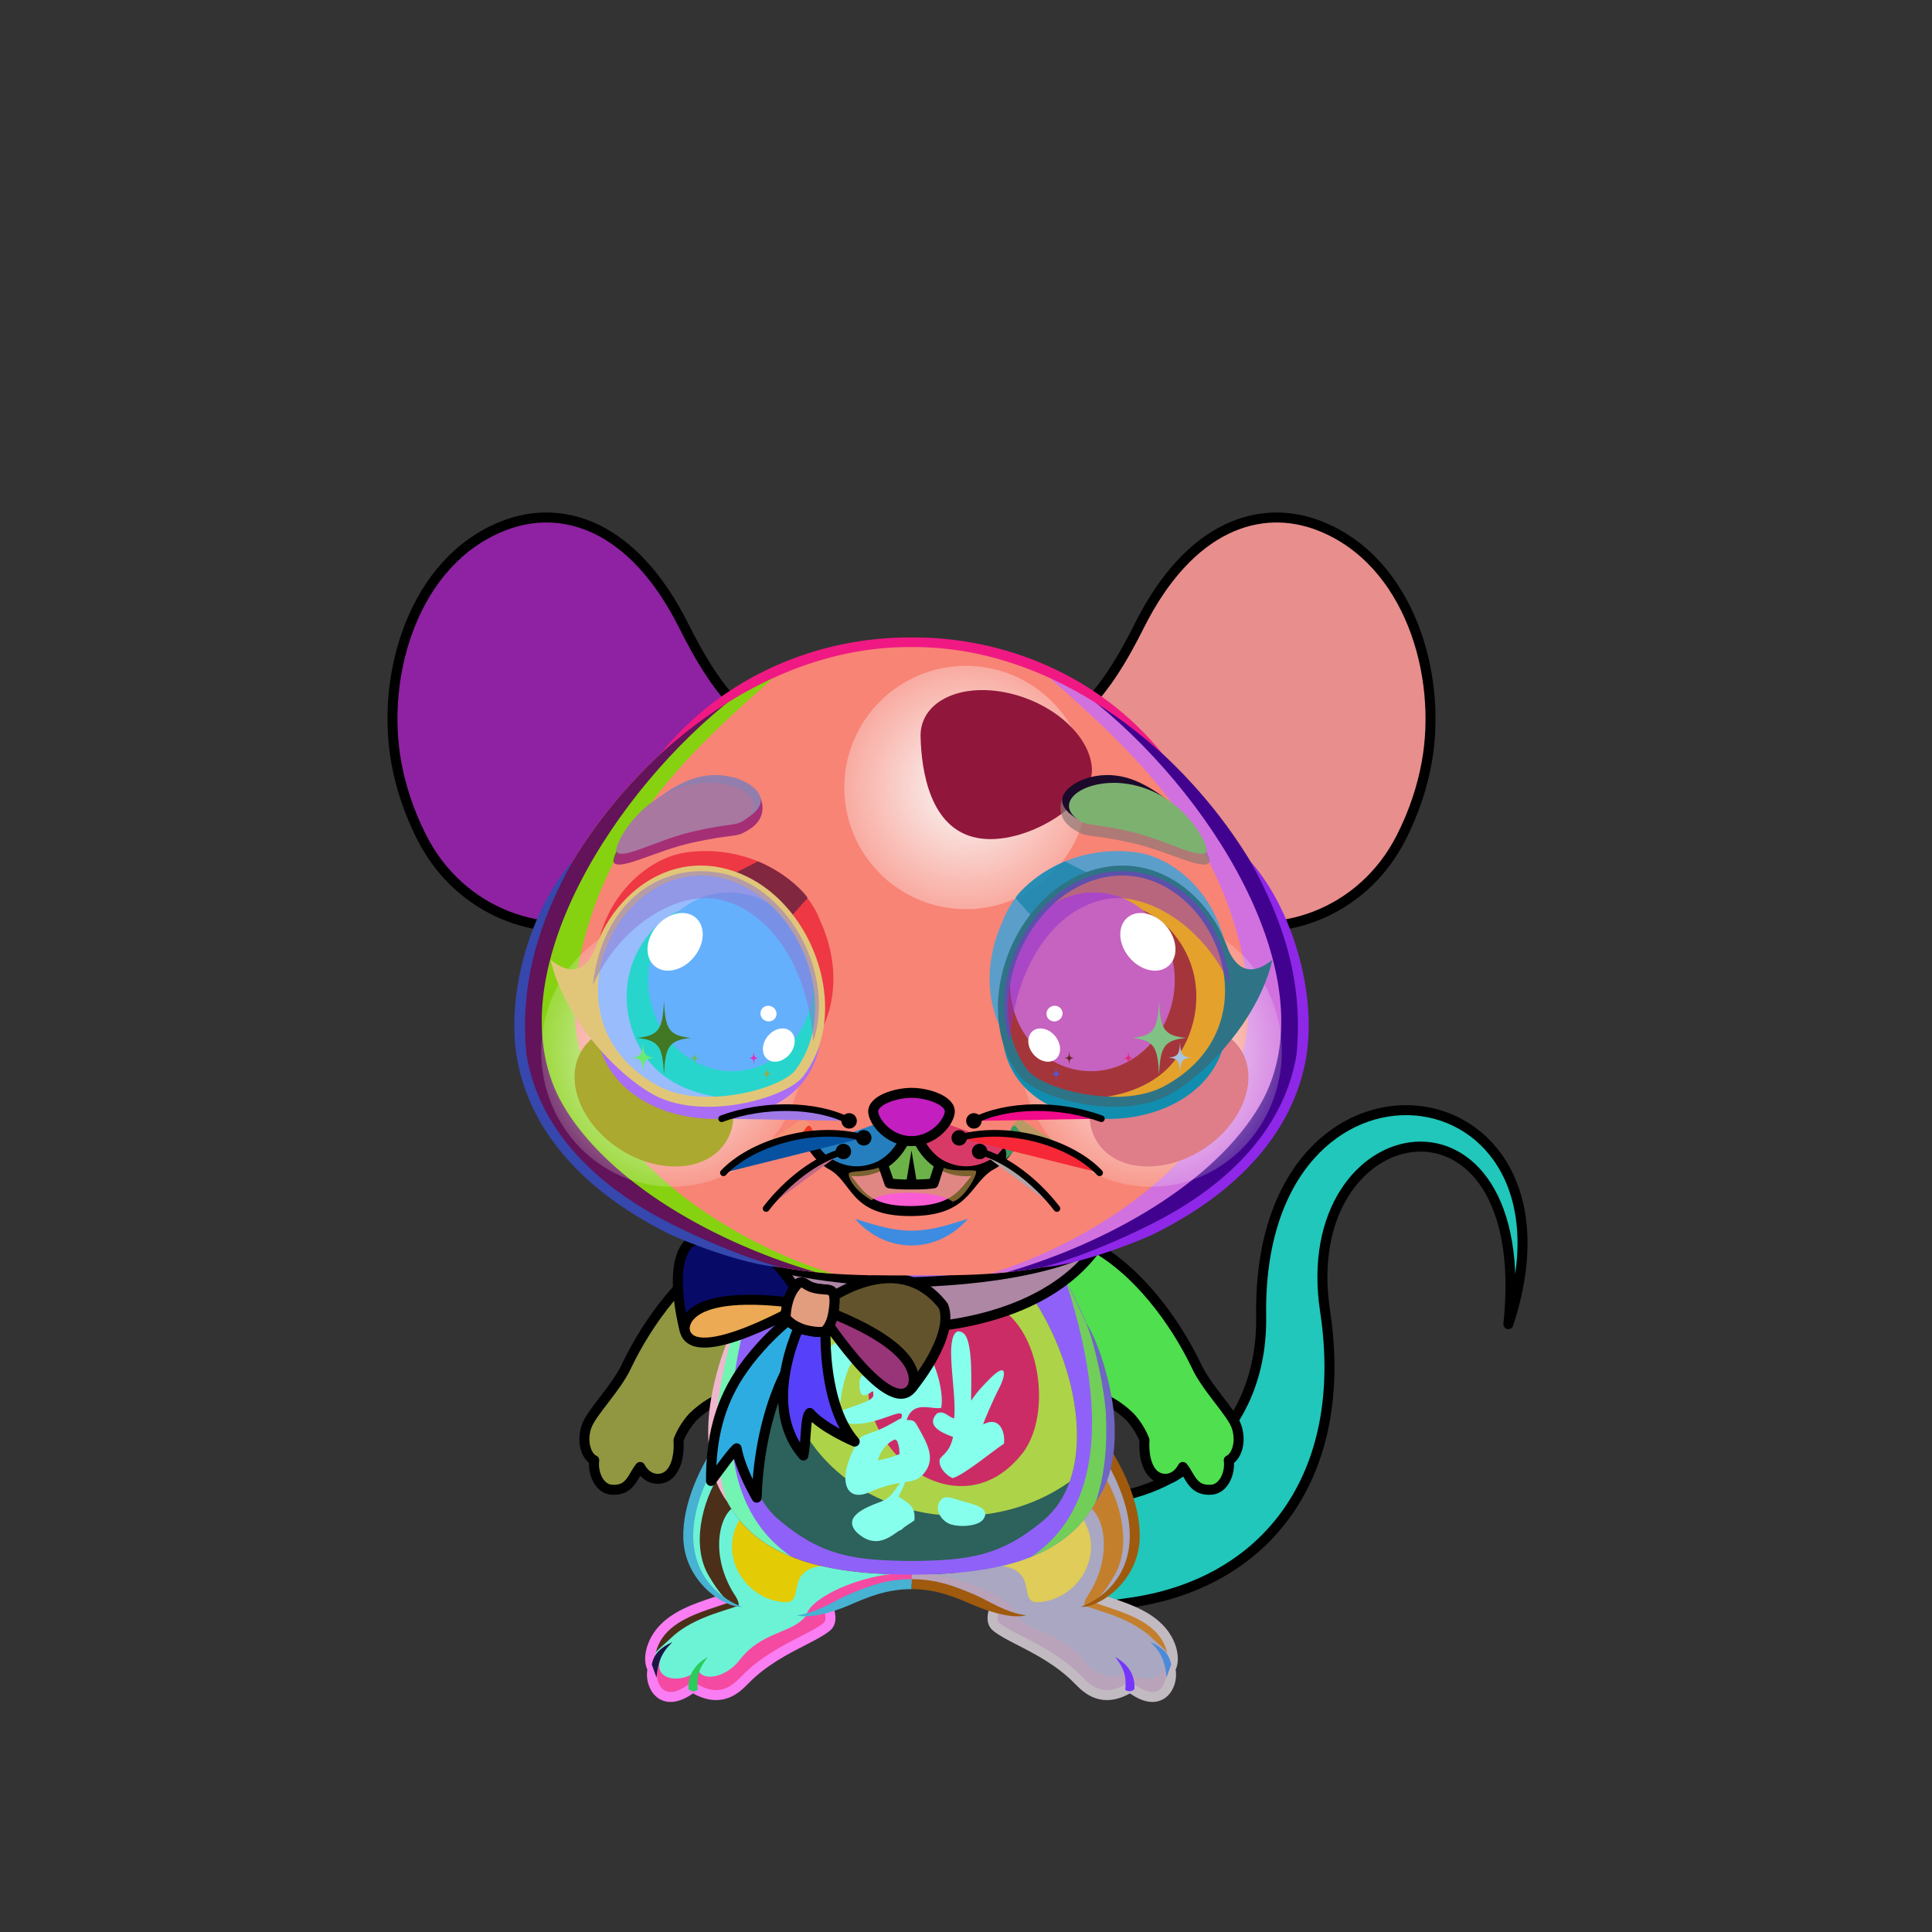 <?xml version="1.0" encoding="UTF-8"?><!DOCTYPE svg PUBLIC "-//W3C//DTD SVG 1.1//EN" "http://www.w3.org/Graphics/SVG/1.1/DTD/svg11.dtd"><!-- Creator: CorelDRAW 2017 --><svg xmlns="http://www.w3.org/2000/svg" xmlns:xlink="http://www.w3.org/1999/xlink" xml:space="preserve" width="290mm" height="290mm" version="1.1" style="shape-rendering:geometricPrecision; text-rendering:geometricPrecision; image-rendering:optimizeQuality; fill-rule:evenodd; clip-rule:evenodd" viewBox="0 0 29000 29000">
 <rect x="0" y="0" width="29000" height="29000" fill="#333333" stroke="none"/>
 <defs>
  <style type="text/css">
   <![CDATA[
    .str2 {stroke:black;stroke-width:150;stroke-miterlimit:22.926}
    .str4 {stroke:black;stroke-width:100;stroke-linecap:round;stroke-linejoin:round;stroke-miterlimit:22.926}
    .str3 {stroke:black;stroke-width:150;stroke-linecap:round;stroke-linejoin:round;stroke-miterlimit:22.926}
    .str1 {stroke:black;stroke-width:150;stroke-linecap:round;stroke-linejoin:round;stroke-miterlimit:22.926}
    .str0 {stroke:black;stroke-width:150;stroke-linecap:round;stroke-linejoin:round;stroke-miterlimit:22.926}
    .fil3 {fill:none}
    .fil73 {fill:black}
    .fil9 {fill:black}
    .fil86 {fill:#EBEBEB}
    .fil1 {fill:#EBEBEB}
    .fil91 {fill:white}
    .fil60 {fill:black;fill-rule:nonzero}
    .fil8 {fill:black;fill-rule:nonzero}
    .fil78 {fill:black;fill-opacity:0.2}
    .fil72 {fill:black;fill-opacity:0.302}
    .fil13 {fill:#292628;fill-opacity:0.349}
    .fil39 {fill:black;fill-opacity:0.4}
    .fil90 {fill:black;fill-opacity:0.502}
    .fil45 {fill:black;fill-opacity:0.502}
    .fil19 {fill:#292628;fill-opacity:0.502}
    .fil75 {fill:black;fill-opacity:0.6}
    .fil85 {fill:whitesmoke;fill-opacity:0.659}
    .fil65 {fill:#1E1E1E;fill-opacity:0.678}
    .fil68 {fill:#1E1E1E;fill-opacity:0.678}
    .fil42 {fill:white;fill-opacity:0.702}
    .fil92 {fill:#EBEBEB;fill-opacity:0.741}
    .fil84 {fill:#EBEBEB;fill-opacity:0.741}
    .fil83 {fill:#EBEBEB;fill-opacity:0.961}
    .fil87 {fill:url(#id0)}
    .fil89 {fill:url(#id1)}
    .fil95 {fill:url(#id2)}
    .fil93 {fill:url(#id3)}
    .fil88 {fill:url(#id4)}
    .fil94 {fill:url(#id5)}
    .fil76 {fill:url(#id6)}
    .fil6 {fill:url(#id7)}
    .fil56 {fill:url(#id8)}
    .fil15 {fill:url(#id9)}
    .fil4 {fill:url(#id10)}
    .fil5 {fill:url(#id11)}
    .fil57 {fill:url(#id12)}
    .fil49 {fill:url(#id13)}
    .fil51 {fill:url(#id14)}
    .fil55 {fill:url(#id15)}
    .fil58 {fill:url(#id16)}
    .fil59 {fill:url(#id17)}
    .fil48 {fill:url(#id18)}
    .fil50 {fill:url(#id19)}
    .fil47 {fill:url(#id20)}
    .fil27 {fill:url(#id21)}
    .fil53 {fill:url(#id22)}
    .fil26 {fill:url(#id23)}
    .fil25 {fill:url(#id24)}
    .fil74 {fill:url(#id25)}
    .fil12 {fill:url(#id26)}
    .fil24 {fill:url(#id27)}
    .fil0 {fill:url(#id28)}
    .fil18 {fill:url(#id29)}
    .fil10 {fill:url(#id30)}
    .fil2 {fill:url(#id31)}
    .fil70 {fill:url(#id32)}
    .fil7 {fill:url(#id33)}
    .fil40 {fill:url(#id34)}
    .fil46 {fill:url(#id35)}
    .fil52 {fill:url(#id36)}
    .fil69 {fill:url(#id37)}
    .fil20 {fill:url(#id38)}
    .fil21 {fill:url(#id39)}
    .fil54 {fill:url(#id40)}
    .fil17 {fill:url(#id41)}
    .fil30 {fill:url(#id42)}
    .fil22 {fill:url(#id43)}
    .fil62 {fill:url(#id44)}
    .fil23 {fill:url(#id45)}
    .fil14 {fill:url(#id46)}
    .fil71 {fill:url(#id47)}
    .fil29 {fill:url(#id48)}
    .fil43 {fill:url(#id49)}
    .fil31 {fill:url(#id50)}
    .fil37 {fill:url(#id51)}
    .fil41 {fill:url(#id52)}
    .fil82 {fill:url(#id53)}
    .fil33 {fill:url(#id54)}
    .fil32 {fill:url(#id55)}
    .fil35 {fill:url(#id56)}
    .fil38 {fill:url(#id57)}
    .fil64 {fill:url(#id58)}
    .fil16 {fill:url(#id59)}
    .fil34 {fill:url(#id60)}
    .fil36 {fill:url(#id61)}
    .fil11 {fill:url(#id62)}
    .fil44 {fill:url(#id63)}
    .fil80 {fill:url(#id64)}
    .fil66 {fill:url(#id65)}
    .fil67 {fill:url(#id66)}
    .fil61 {fill:url(#id67)}
    .fil77 {fill:url(#id68)}
    .fil81 {fill:url(#id69)}
    .fil63 {fill:url(#id70)}
    .fil79 {fill:url(#id71)}
    .fil28 {fill:url(#id72)}
   ]]>
  </style>
  <linearGradient id="id0" gradientUnits="userSpaceOnUse" x1="10605.3" y1="16538.54" x2="10605.3" y2="13066.62">
   <stop offset="0" style="stop-opacity:1; stop-color:#FFE100"/>
   <stop offset="1" style="stop-opacity:1; stop-color:black"/>
  </linearGradient>
  <linearGradient id="id1" gradientUnits="userSpaceOnUse" x1="10967.09" y1="13395.72" x2="10967.09" y2="16079.36">
   <stop offset="0" style="stop-opacity:1; stop-color:black"/>
   <stop offset="0.659" style="stop-opacity:1; stop-color:black"/>
   <stop offset="1" style="stop-opacity:1; stop-color:#FFEE00"/>
  </linearGradient>
  <linearGradient id="id2" gradientUnits="userSpaceOnUse" xlink:href="#id1" x1="16396.78" y1="13395.72" x2="16396.78" y2="16079.36">
  </linearGradient>
  <linearGradient id="id3" gradientUnits="userSpaceOnUse" xlink:href="#id0" x1="16758.59" y1="16538.54" x2="16758.59" y2="13066.62">
  </linearGradient>
  <linearGradient id="id4" gradientUnits="userSpaceOnUse" x1="9406.34" y1="14998.9" x2="12310.06" y2="14998.9">
   <stop offset="0" style="stop-opacity:1; stop-color:#FFE100"/>
   <stop offset="0.502" style="stop-opacity:1; stop-color:#FFEA00"/>
   <stop offset="1" style="stop-opacity:1; stop-color:#FFE100"/>
  </linearGradient>
  <linearGradient id="id5" gradientUnits="userSpaceOnUse" xlink:href="#id4" x1="15053.82" y1="14998.9" x2="17957.54" y2="14998.9">
  </linearGradient>
  <linearGradient id="id6" gradientUnits="userSpaceOnUse" x1="13784.88" y1="16789.09" x2="13784.88" y2="17779.59">
   <stop offset="0" style="stop-opacity:1; stop-color:#D6D6D6"/>
   <stop offset="0.6" style="stop-opacity:1; stop-color:white"/>
   <stop offset="1" style="stop-opacity:1; stop-color:#FEFEFE"/>
  </linearGradient>
  <linearGradient id="id7" gradientUnits="userSpaceOnUse" x1="15637.39" y1="23626.63" x2="15637.39" y2="25471.88">
   <stop offset="0" style="stop-opacity:1; stop-color:#595959"/>
   <stop offset="0.329" style="stop-opacity:1; stop-color:gray"/>
   <stop offset="1" style="stop-opacity:1; stop-color:#CCCCCC"/>
  </linearGradient>
  <linearGradient id="id8" gradientUnits="userSpaceOnUse" x1="7946.11" y1="14603.39" x2="12500.37" y2="14603.39">
   <stop offset="0" style="stop-opacity:1; stop-color:#3D3D3D"/>
   <stop offset="0.29" style="stop-opacity:1; stop-color:#626262"/>
   <stop offset="1" style="stop-opacity:1; stop-color:#B8B8B8"/>
  </linearGradient>
  <linearGradient id="id9" gradientUnits="userSpaceOnUse" x1="8891.19" y1="21889.62" x2="9467.82" y2="21889.62">
   <stop offset="0" style="stop-opacity:1; stop-color:#D6D6D6"/>
   <stop offset="0.38" style="stop-opacity:1; stop-color:#C4C4C4"/>
   <stop offset="1" style="stop-opacity:1; stop-color:#6A6A6A"/>
  </linearGradient>
  <linearGradient id="id10" gradientUnits="objectBoundingBox" x1="0%" y1="50%" x2="100%" y2="50%">
   <stop offset="0" style="stop-opacity:1; stop-color:white"/>
   <stop offset="0.471" style="stop-opacity:1; stop-color:white"/>
   <stop offset="1" style="stop-opacity:1; stop-color:#DEDEDE"/>
  </linearGradient>
  <linearGradient id="id11" gradientUnits="objectBoundingBox" x1="0%" y1="50%" x2="100%" y2="50%">
   <stop offset="0" style="stop-opacity:1; stop-color:#9E9E9E"/>
   <stop offset="0.102" style="stop-opacity:1; stop-color:#9E9E9E"/>
   <stop offset="0.388" style="stop-opacity:1; stop-color:#D6D6D6"/>
   <stop offset="0.859" style="stop-opacity:1; stop-color:white"/>
   <stop offset="1" style="stop-opacity:1; stop-color:#FFFEFB"/>
  </linearGradient>
  <linearGradient id="id12" gradientUnits="userSpaceOnUse" x1="7791.16" y1="14774.08" x2="12254.26" y2="14774.08">
   <stop offset="0" style="stop-opacity:1; stop-color:#CDCDCD"/>
   <stop offset="0.29" style="stop-opacity:1; stop-color:#CDCDCD"/>
   <stop offset="0.529" style="stop-opacity:1; stop-color:#BFBFBF"/>
   <stop offset="0.82" style="stop-opacity:1; stop-color:#CDCDCD"/>
   <stop offset="1" style="stop-opacity:1; stop-color:#D4D4D4"/>
  </linearGradient>
  <linearGradient id="id13" gradientUnits="userSpaceOnUse" x1="21474.03" y1="10818.32" x2="15945.06" y2="10818.32">
   <stop offset="0" style="stop-opacity:1; stop-color:#848484"/>
   <stop offset="0.071" style="stop-opacity:1; stop-color:#848484"/>
   <stop offset="0.212" style="stop-opacity:1; stop-color:#D1D1D1"/>
   <stop offset="0.322" style="stop-opacity:1; stop-color:#FEFEFE"/>
   <stop offset="0.459" style="stop-opacity:1; stop-color:#E0E0E0"/>
   <stop offset="1" style="stop-opacity:1; stop-color:#6E6E6E"/>
  </linearGradient>
  <linearGradient id="id14" gradientUnits="userSpaceOnUse" x1="20679.19" y1="10933.43" x2="15945.06" y2="10933.42">
   <stop offset="0" style="stop-opacity:1; stop-color:#FF8775"/>
   <stop offset="1" style="stop-opacity:1; stop-color:#D52619"/>
  </linearGradient>
  <linearGradient id="id15" gradientUnits="userSpaceOnUse" x1="8057.98" y1="12873.26" x2="19305.9" y2="15886.09">
   <stop offset="0" style="stop-opacity:1; stop-color:#656565"/>
   <stop offset="0.071" style="stop-opacity:1; stop-color:#656565"/>
   <stop offset="0.302" style="stop-opacity:1; stop-color:#B8B8B8"/>
   <stop offset="0.502" style="stop-opacity:1; stop-color:#DFDFDF"/>
   <stop offset="0.651" style="stop-opacity:1; stop-color:#C7C7C7"/>
   <stop offset="1" style="stop-opacity:1; stop-color:#4F4F4F"/>
  </linearGradient>
  <linearGradient id="id16" gradientUnits="userSpaceOnUse" xlink:href="#id8" x1="15712.03" y1="18689.11" x2="18569.25" y2="10517.67">
  </linearGradient>
  <linearGradient id="id17" gradientUnits="userSpaceOnUse" xlink:href="#id12" x1="15997.72" y1="18705.98" x2="18684.62" y2="10842.18">
  </linearGradient>
  <linearGradient id="id18" gradientUnits="objectBoundingBox" x1="100%" y1="50%" x2="0%" y2="50%">
   <stop offset="0" style="stop-opacity:1; stop-color:#595959"/>
   <stop offset="0.529" style="stop-opacity:1; stop-color:gray"/>
   <stop offset="1" style="stop-opacity:1; stop-color:#8A8A8A"/>
  </linearGradient>
  <linearGradient id="id19" gradientUnits="userSpaceOnUse" x1="20874.82" y1="10894.7" x2="15945.06" y2="10894.7">
   <stop offset="0" style="stop-opacity:1; stop-color:#E7E7E7"/>
   <stop offset="0.529" style="stop-opacity:1; stop-color:#D9D9D9"/>
   <stop offset="1" style="stop-opacity:1; stop-color:#EEEEEE"/>
  </linearGradient>
  <linearGradient id="id20" gradientUnits="userSpaceOnUse" x1="8884.58" y1="7809.73" x2="9724.49" y2="10818.97">
   <stop offset="0" style="stop-opacity:1; stop-color:#F5F0F0"/>
   <stop offset="0.341" style="stop-opacity:1; stop-color:#F5F0F0"/>
   <stop offset="0.529" style="stop-opacity:1; stop-color:#D9D9D9"/>
   <stop offset="1" style="stop-opacity:1; stop-color:#EEEEEE"/>
  </linearGradient>
  <linearGradient id="id21" gradientUnits="userSpaceOnUse" x1="13681.94" y1="19273.54" x2="13681.94" y2="23431.1">
   <stop offset="0" style="stop-opacity:1; stop-color:#FAFAFA"/>
   <stop offset="0.671" style="stop-opacity:1; stop-color:#D1D1D1"/>
   <stop offset="1" style="stop-opacity:1; stop-color:#8F8F8F"/>
  </linearGradient>
  <linearGradient id="id22" gradientUnits="userSpaceOnUse" xlink:href="#id13" x1="15904.39" y1="9882.74" x2="19809.14" y2="9882.74">
  </linearGradient>
  <linearGradient id="id23" gradientUnits="userSpaceOnUse" x1="15481.46" y1="21294.59" x2="16688.75" y2="21294.59">
   <stop offset="0" style="stop-opacity:1; stop-color:#595959"/>
   <stop offset="0.529" style="stop-opacity:1; stop-color:gray"/>
   <stop offset="1" style="stop-opacity:1; stop-color:#A8A8A8"/>
  </linearGradient>
  <linearGradient id="id24" gradientUnits="userSpaceOnUse" xlink:href="#id18" x1="11882.42" y1="21294.59" x2="10675.13" y2="21294.59">
  </linearGradient>
  <linearGradient id="id25" gradientUnits="userSpaceOnUse" xlink:href="#id14" x1="13753.06" y1="18187.61" x2="13610.86" y2="16979.5">
  </linearGradient>
  <linearGradient id="id26" gradientUnits="userSpaceOnUse" x1="11646.49" y1="19617.98" x2="8946.96" y2="21434.41">
   <stop offset="0" style="stop-opacity:1; stop-color:#B5B5B5"/>
   <stop offset="0.659" style="stop-opacity:1; stop-color:#D9D9D9"/>
   <stop offset="1" style="stop-opacity:1; stop-color:#E8E8E8"/>
  </linearGradient>
  <linearGradient id="id27" gradientUnits="userSpaceOnUse" x1="13681.93" y1="23635.55" x2="13681.93" y2="18852.68">
   <stop offset="0" style="stop-opacity:1; stop-color:#FAFAFA"/>
   <stop offset="0.329" style="stop-opacity:1; stop-color:#E0E0E0"/>
   <stop offset="0.549" style="stop-opacity:1; stop-color:#D4D4D4"/>
   <stop offset="0.729" style="stop-opacity:1; stop-color:#949494"/>
   <stop offset="0.91" style="stop-opacity:1; stop-color:#C4C4C4"/>
   <stop offset="1" style="stop-opacity:1; stop-color:#C4C4C4"/>
  </linearGradient>
  <linearGradient id="id28" gradientUnits="userSpaceOnUse" x1="20932.26" y1="23568.87" x2="14395.22" y2="17247.87">
   <stop offset="0" style="stop-opacity:1; stop-color:#3C3C3C"/>
   <stop offset="0.141" style="stop-opacity:1; stop-color:#8E8E8E"/>
   <stop offset="0.42" style="stop-opacity:1; stop-color:#B6B6B6"/>
   <stop offset="0.71" style="stop-opacity:1; stop-color:#9D9D9D"/>
   <stop offset="1" style="stop-opacity:1; stop-color:#262626"/>
  </linearGradient>
  <linearGradient id="id29" gradientUnits="userSpaceOnUse" xlink:href="#id26" x1="15869.66" y1="19341.64" x2="18264.65" y2="21710.75">
  </linearGradient>
  <linearGradient id="id30" gradientUnits="userSpaceOnUse" xlink:href="#id7" x1="11726.49" y1="23621.48" x2="11726.49" y2="25471.88">
  </linearGradient>
  <linearGradient id="id31" gradientUnits="userSpaceOnUse" x1="20538.32" y1="17180.65" x2="18266.42" y2="23943.42">
   <stop offset="0" style="stop-opacity:1; stop-color:#F8F8F8"/>
   <stop offset="0.388" style="stop-opacity:1; stop-color:#D6D6D6"/>
   <stop offset="0.639" style="stop-opacity:1; stop-color:#C1C1C1"/>
   <stop offset="1" style="stop-opacity:1; stop-color:#6F6F6F"/>
  </linearGradient>
  <linearGradient id="id32" gradientUnits="userSpaceOnUse" x1="17027.03" y1="12820.35" x2="17131.69" y2="11746.45">
   <stop offset="0" style="stop-opacity:1; stop-color:#5E5E5E"/>
   <stop offset="0.729" style="stop-opacity:1; stop-color:#AFAFAF"/>
   <stop offset="1" style="stop-opacity:1; stop-color:#B0B0B0"/>
  </linearGradient>
  <linearGradient id="id33" gradientUnits="userSpaceOnUse" x1="16086.29" y1="23643.89" x2="17589.74" y2="23320.99">
   <stop offset="0" style="stop-opacity:1; stop-color:#595959"/>
   <stop offset="0.188" style="stop-opacity:1; stop-color:#A1A1A1"/>
   <stop offset="1" style="stop-opacity:1; stop-color:#E0E0E0"/>
  </linearGradient>
  <linearGradient id="id34" gradientUnits="userSpaceOnUse" xlink:href="#id13" x1="5889.85" y1="10968.87" x2="11418.82" y2="10968.87">
  </linearGradient>
  <linearGradient id="id35" gradientUnits="userSpaceOnUse" xlink:href="#id13" x1="7554.74" y1="9882.74" x2="11459.49" y2="9882.74">
  </linearGradient>
  <linearGradient id="id36" gradientUnits="userSpaceOnUse" x1="19640.75" y1="11860.14" x2="17348.34" y2="11860.14">
   <stop offset="0" style="stop-opacity:1; stop-color:#DD2B13"/>
   <stop offset="1" style="stop-opacity:1; stop-color:#AB1811"/>
  </linearGradient>
  <linearGradient id="id37" gradientUnits="userSpaceOnUse" x1="16978.57" y1="11633.6" x2="16999.9" y2="12668.8">
   <stop offset="0" style="stop-opacity:1; stop-color:#DBDBDB"/>
   <stop offset="0.541" style="stop-opacity:1; stop-color:#D6D6D6"/>
   <stop offset="1" style="stop-opacity:1; stop-color:#A3A3A3"/>
  </linearGradient>
  <linearGradient id="id38" gradientUnits="userSpaceOnUse" x1="17398.02" y1="20410.07" x2="16197.82" y2="19412.63">
   <stop offset="0" style="stop-opacity:1; stop-color:white"/>
   <stop offset="0.659" style="stop-opacity:1; stop-color:#F2F2F2"/>
   <stop offset="1" style="stop-opacity:1; stop-color:#D6D6D6"/>
  </linearGradient>
  <linearGradient id="id39" gradientUnits="userSpaceOnUse" x1="18449.99" y1="20998.05" x2="16189.31" y2="19483.44">
   <stop offset="0" style="stop-opacity:1; stop-color:white"/>
   <stop offset="0.588" style="stop-opacity:1; stop-color:whitesmoke"/>
   <stop offset="0.812" style="stop-opacity:1; stop-color:#E0E0E0"/>
   <stop offset="1" style="stop-opacity:1; stop-color:#8E8E8E"/>
  </linearGradient>
  <linearGradient id="id40" gradientUnits="userSpaceOnUse" xlink:href="#id19" x1="16309.55" y1="9314.35" x2="19809.14" y2="9314.35">
  </linearGradient>
  <linearGradient id="id41" gradientUnits="userSpaceOnUse" xlink:href="#id39" x1="8933.49" y1="21044.38" x2="11154.97" y2="19437.11">
  </linearGradient>
  <linearGradient id="id42" gradientUnits="userSpaceOnUse" x1="15073.17" y1="21552.01" x2="12223.17" y2="21552.01">
   <stop offset="0" style="stop-opacity:1; stop-color:#6D85AE"/>
   <stop offset="0.2" style="stop-opacity:1; stop-color:#6980A8"/>
   <stop offset="0.529" style="stop-opacity:1; stop-color:#5D7295"/>
   <stop offset="1" style="stop-opacity:1; stop-color:#252D3B"/>
  </linearGradient>
  <linearGradient id="id43" gradientUnits="userSpaceOnUse" xlink:href="#id9" x1="18481.61" y1="22016.82" x2="17887.14" y2="21762.42">
  </linearGradient>
  <linearGradient id="id44" gradientUnits="userSpaceOnUse" x1="13817.92" y1="11476.95" x2="16390.54" y2="11476.95">
   <stop offset="0" style="stop-opacity:1; stop-color:#FAFAFA"/>
   <stop offset="0.2" style="stop-opacity:1; stop-color:#FAFAFA"/>
   <stop offset="1" style="stop-opacity:1; stop-color:#FAFAFA"/>
  </linearGradient>
  <linearGradient id="id45" gradientUnits="userSpaceOnUse" xlink:href="#id9" x1="17735.69" y1="22054.54" x2="17247.17" y2="21734.4">
  </linearGradient>
  <linearGradient id="id46" gradientUnits="userSpaceOnUse" xlink:href="#id9" x1="9586.2" y1="21894.47" x2="10158.7" y2="21894.47">
  </linearGradient>
  <linearGradient id="id47" gradientUnits="userSpaceOnUse" x1="12833.32" y1="18494.83" x2="14530.56" y2="18494.83">
   <stop offset="0" style="stop-opacity:1; stop-color:#545454"/>
   <stop offset="0.18" style="stop-opacity:1; stop-color:#757575"/>
   <stop offset="1" style="stop-opacity:1; stop-color:#C2C2C2"/>
  </linearGradient>
  <linearGradient id="id48" gradientUnits="userSpaceOnUse" x1="13032.25" y1="20917.37" x2="15596.38" y2="20917.37">
   <stop offset="0" style="stop-opacity:1; stop-color:#FAFAFA"/>
   <stop offset="0.471" style="stop-opacity:1; stop-color:#FAFAFA"/>
   <stop offset="1" style="stop-opacity:1; stop-color:#F2F2F2"/>
  </linearGradient>
  <linearGradient id="id49" gradientUnits="userSpaceOnUse" xlink:href="#id14" x1="6684.69" y1="10933.42" x2="11418.82" y2="10933.42">
  </linearGradient>
  <linearGradient id="id50" gradientUnits="userSpaceOnUse" x1="12286.34" y1="17814.3" x2="14994.38" y2="20794.89">
   <stop offset="0" style="stop-opacity:1; stop-color:#99131E"/>
   <stop offset="0.212" style="stop-opacity:1; stop-color:#770E17"/>
   <stop offset="0.58" style="stop-opacity:1; stop-color:#FFA39C"/>
   <stop offset="0.69" style="stop-opacity:1; stop-color:#ED2D3D"/>
   <stop offset="1" style="stop-opacity:1; stop-color:#600F0F"/>
  </linearGradient>
  <linearGradient id="id51" gradientUnits="userSpaceOnUse" x1="12401.47" y1="19569.22" x2="14052.36" y2="20455.41">
   <stop offset="0" style="stop-opacity:1; stop-color:#6D1111"/>
   <stop offset="0.22" style="stop-opacity:1; stop-color:#7A1414"/>
   <stop offset="0.361" style="stop-opacity:1; stop-color:#BF2725"/>
   <stop offset="0.51" style="stop-opacity:1; stop-color:#FF838D"/>
   <stop offset="0.722" style="stop-opacity:1; stop-color:white"/>
   <stop offset="0.89" style="stop-opacity:1; stop-color:#DD3A34"/>
   <stop offset="1" style="stop-opacity:1; stop-color:#7A1414"/>
  </linearGradient>
  <linearGradient id="id52" gradientUnits="userSpaceOnUse" xlink:href="#id19" x1="11418.82" y1="10894.7" x2="6489.07" y2="10894.7">
  </linearGradient>
  <linearGradient id="id53" gradientUnits="userSpaceOnUse" x1="18387.83" y1="17211.17" x2="16706.08" y2="15686.64">
   <stop offset="0" style="stop-opacity:0; stop-color:#FBC685"/>
   <stop offset="0.522" style="stop-opacity:1; stop-color:#E4865C"/>
   <stop offset="1" style="stop-opacity:1; stop-color:#CC4533"/>
  </linearGradient>
  <linearGradient id="id54" gradientUnits="userSpaceOnUse" x1="12061.58" y1="19522.57" x2="12522.18" y2="21804.53">
   <stop offset="0" style="stop-opacity:1; stop-color:#6D1111"/>
   <stop offset="0.169" style="stop-opacity:1; stop-color:#7A1414"/>
   <stop offset="0.29" style="stop-opacity:1; stop-color:#BF2725"/>
   <stop offset="0.412" style="stop-opacity:1; stop-color:#FF838D"/>
   <stop offset="0.6" style="stop-opacity:1; stop-color:white"/>
   <stop offset="0.8" style="stop-opacity:1; stop-color:#DD3A34"/>
   <stop offset="1" style="stop-opacity:1; stop-color:#7A1414"/>
  </linearGradient>
  <linearGradient id="id55" gradientUnits="userSpaceOnUse" xlink:href="#id54" x1="12276.79" y1="19885.27" x2="10961.98" y2="22196.85">
  </linearGradient>
  <linearGradient id="id56" gradientUnits="userSpaceOnUse" xlink:href="#id51" x1="12073.32" y1="19258.16" x2="10174.43" y2="19258.16">
  </linearGradient>
  <linearGradient id="id57" gradientUnits="userSpaceOnUse" xlink:href="#id54" x1="12065.04" y1="19980.18" x2="12255.27" y2="19260.29">
  </linearGradient>
  <linearGradient id="id58" gradientUnits="userSpaceOnUse" xlink:href="#id53" x1="10657.8" y1="17211.17" x2="8976.05" y2="15686.64">
  </linearGradient>
  <linearGradient id="id59" gradientUnits="userSpaceOnUse" xlink:href="#id38" x1="10022.19" y1="20490.29" x2="11101.33" y2="19329.82">
  </linearGradient>
  <linearGradient id="id60" gradientUnits="userSpaceOnUse" x1="11291.05" y1="19814.85" x2="11016.99" y2="19221.5">
   <stop offset="0" style="stop-opacity:1; stop-color:#911616"/>
   <stop offset="1" style="stop-opacity:1; stop-color:#FF7873"/>
  </linearGradient>
  <linearGradient id="id61" gradientUnits="userSpaceOnUse" xlink:href="#id60" x1="12754.62" y1="20290.61" x2="13387.89" y2="19811.73">
  </linearGradient>
  <linearGradient id="id62" gradientUnits="userSpaceOnUse" x1="10815.26" y1="24740.21" x2="10175.06" y2="22182.93">
   <stop offset="0" style="stop-opacity:1; stop-color:#595959"/>
   <stop offset="0.329" style="stop-opacity:1; stop-color:gray"/>
   <stop offset="1" style="stop-opacity:1; stop-color:#C9C9C9"/>
  </linearGradient>
  <linearGradient id="id63" gradientUnits="userSpaceOnUse" xlink:href="#id36" x1="7556.6" y1="11148.61" x2="9989.94" y2="12309.64">
  </linearGradient>
  <linearGradient id="id64" gradientUnits="userSpaceOnUse" xlink:href="#id44" x1="14027.82" y1="16600.89" x2="13794.58" y2="16705.16">
  </linearGradient>
  <linearGradient id="id65" gradientUnits="userSpaceOnUse" xlink:href="#id37" x1="11315.79" y1="12423.09" x2="9513.18" y2="11934.9">
  </linearGradient>
  <linearGradient id="id66" gradientUnits="userSpaceOnUse" x1="10170.83" y1="12907.88" x2="10464.58" y2="11711.35">
   <stop offset="0" style="stop-opacity:1; stop-color:#5E5E5E"/>
   <stop offset="1" style="stop-opacity:1; stop-color:#B0B0B0"/>
  </linearGradient>
  <radialGradient id="id67" gradientUnits="userSpaceOnUse" gradientTransform="matrix(1 -0 -0 1 2 2)" cx="14499.26" cy="11820.72" r="2716.39" fx="14499.26" fy="11820.72">
   <stop offset="0" style="stop-opacity:1; stop-color:#FAFAFA"/>
   <stop offset="1" style="stop-opacity:0; stop-color:#FAFAFA"/>
  </radialGradient>
  <radialGradient id="id68" gradientUnits="userSpaceOnUse" gradientTransform="matrix(0.794 -0 -0 0.63 2817 6210)" cx="13681.94" cy="16789.15" r="358.29" fx="13681.94" fy="16789.15">
   <stop offset="0" style="stop-opacity:1; stop-color:#EEEEEE"/>
   <stop offset="0.6" style="stop-opacity:1; stop-color:#A7A0A0"/>
   <stop offset="0.851" style="stop-opacity:1; stop-color:#726D6D"/>
   <stop offset="1" style="stop-opacity:1; stop-color:#726D6D"/>
  </radialGradient>
  <radialGradient id="id69" gradientUnits="userSpaceOnUse" gradientTransform="matrix(-0.968 -0 -0 1 33999 0)" xlink:href="#id67" cx="17275.19" cy="15783.79" r="2511.39" fx="17275.19" fy="15783.79">
  </radialGradient>
  <radialGradient id="id70" gradientUnits="userSpaceOnUse" gradientTransform="matrix(0.968 -0 -0 1 322 0)" xlink:href="#id67" cx="10088.69" cy="15783.79" r="2511.39" fx="10088.69" fy="15783.79">
  </radialGradient>
  <radialGradient id="id71" gradientUnits="userSpaceOnUse" gradientTransform="matrix(1 -0 -0 0.296 0 11755)" xlink:href="#id68" cx="13692.29" cy="16700.15" r="1040.03" fx="13692.29" fy="16700.15">
  </radialGradient>
  <radialGradient id="id72" gradientUnits="userSpaceOnUse" gradientTransform="matrix(1.119 -0 -0 0.968 -1690 658)" xlink:href="#id67" cx="14195.85" cy="20770.4" r="2188.86" fx="14195.85" fy="20770.4">
  </radialGradient>
 </defs>
 <g id="LowerBody">
  <g id="_2508274981360">
   <path class="fil0" d="M19889.76 19679.08c374.47,2465.52 -876.23,4110.94 -2979.3,4385.59 -1259.98,201.61 -2127.1,93.77 -3089.51,-749.16 -591.62,-518.17 -1201.09,-997.5 -1327.84,-1789.69 -107.86,-679.56 355.6,-1317.92 1035.16,-1425.78 679.56,-107.86 1317.92,355.6 1425.78,1035.16 352.34,2202.59 4102.8,1686.91 3976.55,-1383.27 -181.93,-4424.29 5008.69,-3834.24 3710.76,124 407.25,-3833.64 -3207.84,-3200.79 -2751.6,-196.85z" style="fill:#7dd5c6"/>
   <path class="fil1" d="M22013.47 17188.43c-388.94,-266.02 -2405.49,-498.39 -2380.62,2351.93 193.29,1982.52 -410.42,3733.44 -3027.37,4120.59 -422.59,-34.67 -665.83,-551.75 -77.58,-770.98 2391.54,-428.05 2809.4,-1963.16 2779.34,-3376.18 -116.3,-2014.1 1529.68,-3225.18 2706.23,-2325.36z" style="fill:#096e9a"/>
   <path class="fil2" d="M19889.76 19679.08c459.48,3025.23 -1376.95,4428.46 -3853.45,4472.03l258.63 -584.1c2125.42,-18.71 3530.46,-1521.55 3296.84,-3915.92 -190.66,-1486.84 596.55,-2458.58 1364.12,-2637.44 1336.73,-301.94 1985.57,1135.21 1772.78,2370.31 -238.09,-3486.17 -3298.49,-2230.93 -2838.92,295.12z" style="fill:#375b61"/>
   <path class="fil3 str0" d="M19889.76 19679.08c374.46,2465.51 -876.23,4110.94 -2979.3,4385.59 -1259.98,201.61 -2127.1,93.77 -3089.51,-749.16 -591.62,-518.17 -1201.09,-997.5 -1327.84,-1789.69 -107.86,-679.56 355.6,-1317.92 1035.16,-1425.78 679.56,-107.86 1317.92,355.6 1425.78,1035.16 111.92,699.64 871.54,1407.13 1510.55,1368.88 1205.5,-72.15 2493.21,-1004.16 2466,-2752.15 -68.91,-4427.48 5008.69,-3834.24 3710.76,124 407.25,-3833.64 -3207.83,-3200.78 -2751.6,-196.85z" style="fill:#20c7ba"/>
  </g>
  <g id="_2508274976656">
   <path class="fil4" d="M13686.34 23778.59c526.78,0.87 855.01,222.53 1241.1,361.24 -37.15,110.29 -50.89,214.9 29.16,281.16 222.8,184.44 796.63,355.08 1223.7,792.3 143.67,147.08 370.05,368.26 786.04,116.3 469.16,360.85 659.67,-51.43 601.77,-280.19 58.6,-89.1 50.65,-273.02 -49.12,-449.08 -206.13,-363.72 -680.88,-480.36 -1031.41,-602.95 754.67,-432.21 641.42,-1312.74 175.45,-2112 -0.75,4.64 -1.42,9.34 -2.21,13.95 -242.21,1418.68 -1499.28,1735.6 -2974.48,1736.23l0 143.04z" style="fill:#dfcc59"/>
   <path class="fil5" d="M13686.34 23778.59c526.78,0.87 855.01,222.53 1241.1,361.24 -37.15,110.29 -50.89,214.9 29.16,281.16 222.8,184.44 796.63,355.08 1223.7,792.3 143.67,147.08 370.05,368.26 786.04,116.3 469.16,360.85 659.67,-51.43 601.77,-280.19 58.6,-89.1 50.65,-273.02 -49.12,-449.08 -206.13,-363.72 -680.88,-480.36 -1031.41,-602.95 754.67,-432.21 641.42,-1312.74 175.45,-2112 -0.75,4.64 -1.42,9.34 -2.21,13.95 -64.54,378.02 -201.16,677.78 -394.74,914.21 13.25,24.74 26.33,51.16 39.22,79.42 211.95,464.8 -73.52,975.34 -521.61,1119.92 -416.58,118.78 -326.28,-60.92 -410.49,-294.62 -13.15,-36.49 -92.59,-195.11 -344.83,-210.55 -407.22,94.85 -860.68,127.65 -1342.03,127.85l0 143.04z" style="fill:#a9a7c1"/>
   <path class="fil6" d="M17568.11 25049.4c57.9,228.76 -132.61,641.04 -601.77,280.19 -415.99,251.96 -642.37,30.78 -786.04,-116.3 -427.07,-437.22 -1000.9,-607.86 -1223.7,-792.3 -76.84,-63.6 -67.28,-162.54 -33.54,-267.91 -367.8,-228.96 -848.27,-312.16 -1241.13,-374.49l0 -147.22c526.13,-50.07 1511.53,306.48 1582.19,619.45 202.75,274.17 662.6,226.7 997.93,667.28 221.01,285.7 603.21,329.98 629.18,113.52 92.75,226.1 704.36,254.49 553.9,-142.9 42.75,29.59 93.78,66.08 147.71,104.96 -6.07,21.17 -14.35,39.94 -24.73,55.72z" style="fill:#b9a3ba"/>
   <path class="fil7" d="M16724.72 23652.29c255.81,-426.77 123.53,-1088.62 -185.67,-1561.62 -405.4,340.18 -436.32,487.02 -427.14,509.28 368.49,-159.02 650.61,547.8 291.99,1224.22 -46.74,99.17 -138.48,189.26 -127.06,278.14 266.25,93.14 726.14,197.48 1029.43,498.77 60.64,60.24 233.8,192.14 259.12,273.13 -46.51,-530.99 -712.73,-834.56 -1119.43,-849.4 36.52,-36.8 135.03,-121.84 278.76,-372.52z" style="fill:#c47f2c"/>
   <path class="fil8" d="M16434.2 24058.01l68.94 23.92 95.47 31.85c316.3,105.34 688.68,229.38 855.34,523.45 42.55,75.08 66.26,151.19 73.61,218.44 7.24,66.23 -0.83,120.75 -21.85,152.71 -11.93,18.15 -14.91,39.59 -10.04,59.13l-0.22 0.05c14.33,56.64 9.35,128.08 -15.61,191.42 -16.57,42.06 -41.79,79.49 -75.62,104.55 -31.92,23.65 -73.36,36.78 -124.87,32.62 -70.87,-5.73 -159.43,-42.77 -267.31,-125.74 -26.26,-20.27 -61.75,-20.35 -87.77,-2.65 -183.79,110.39 -322.32,118.19 -429.63,82.42 -109.48,-36.49 -194.54,-121.28 -260.73,-189.04 -280.9,-287.57 -619.48,-461.26 -887.14,-598.55 -144.48,-74.12 -267.29,-137.12 -342.42,-199.31 -19.24,-15.93 -28.41,-36.41 -30.85,-59.66 -3.32,-31.67 3.5,-69.55 15.31,-110.04 11.48,-39.64 -11.34,-81.1 -50.98,-92.58 -39.64,-11.48 -81.1,11.34 -92.58,50.98 -16.74,57.41 -26.14,113.86 -20.57,166.88 6.47,61.47 31.41,116.16 84.17,159.84 86.09,71.27 216.52,138.18 369.96,216.89 257.73,132.2 583.74,299.44 847.88,569.85 77.46,79.3 177.46,178.68 321.07,226.54 135.82,45.28 303.65,41.77 513.53,-73.3 116.41,81.78 218.7,119.8 306.34,126.89 90.53,7.32 165.76,-17.54 225.65,-61.92 57.96,-42.94 99.78,-103.6 126.02,-170.17 32.07,-81.41 41.04,-173.45 27.7,-252.49 27.91,-58.61 38.68,-136.03 29.38,-221.14 -9.42,-86.18 -39.19,-182.63 -92.35,-276.44 -194.79,-343.71 -596.94,-477.66 -938.54,-591.43 -19.91,-6.63 -38.48,-12.81 -94.31,-31.85l-116.98 117.88z" style="fill:#c2bac1"/>
   <path class="fil9" d="M17027.27 25357.3c18.34,-210.55 -99.46,-383.15 -288.5,-485.24 131.11,161.89 174.67,298.7 151.19,492.18 35.14,27.69 92.6,34.21 137.31,-6.94z" style="fill:#7535fd"/>
   <path class="fil9" d="M17579.65 24985.18c-28.52,-164.73 -141.5,-261.06 -310.42,-337.8 177.57,172.39 216.75,306.16 240.62,533.74 20.5,-62.37 49.3,-133.57 69.8,-195.94z" style="fill:#4c8ada"/>
   <path class="fil8" d="M13681.93 23853.3c373.47,0.61 652.09,119.08 921.51,235.47 100.31,43.34 536.64,225.43 802.06,158.05 -303.68,-36.62 -583.41,-226.85 -742.88,-295.75 -282.8,-122.17 -575.03,-246.53 -980.69,-247.19l0 149.42zm2760.44 -2176.5c149.21,216.52 274.67,443.91 364.72,670.14 99.74,250.55 155.56,498.91 151.21,728.07 -13.77,724.96 -588.53,996.85 -738.58,1044.65 275.71,14.76 875.39,-378.2 888,-1042.31 4.74,-249.5 -54.99,-517.25 -161.77,-785.49 -99.48,-249.93 -240.26,-501.05 -407.89,-738.48l-95.69 123.42z" style="fill:#9f5a0d"/>
  </g>
  <g id="_2508274969616">
   <path class="fil4" d="M13677.54 23778.59c-526.78,0.87 -855.01,222.53 -1241.1,361.24 37.15,110.29 50.89,214.9 -29.16,281.16 -222.8,184.44 -796.63,355.08 -1223.7,792.3 -143.67,147.08 -370.05,368.26 -786.04,116.3 -469.16,360.85 -659.67,-51.43 -601.77,-280.19 -58.6,-89.1 -50.65,-273.02 49.12,-449.08 206.13,-363.72 680.88,-480.36 1031.41,-602.95 -754.67,-432.21 -641.42,-1312.74 -175.45,-2112 0.75,4.64 1.42,9.34 2.21,13.95 242.21,1418.68 1499.28,1735.6 2974.48,1736.23l0 143.04z" style="fill:#e3cb05"/>
   <path class="fil5" d="M13677.54 23778.59c-526.78,0.87 -855.01,222.53 -1241.1,361.24 37.15,110.29 50.89,214.9 -29.16,281.16 -222.8,184.44 -796.63,355.08 -1223.7,792.3 -143.67,147.08 -370.05,368.26 -786.04,116.3 -469.16,360.85 -659.67,-51.43 -601.77,-280.19 -58.6,-89.1 -50.65,-273.02 49.12,-449.08 206.13,-363.72 680.88,-480.36 1031.41,-602.95 -754.67,-432.21 -641.42,-1312.74 -175.45,-2112 0.75,4.64 1.42,9.34 2.21,13.95 64.54,378.02 201.16,677.78 394.74,914.21 -13.25,24.74 -26.33,51.16 -39.22,79.42 -211.95,464.8 73.52,975.34 521.61,1119.92 416.58,118.78 326.28,-60.92 410.49,-294.62 13.15,-36.49 92.59,-195.11 344.83,-210.55 407.22,94.85 860.68,127.65 1342.03,127.85l0 143.04z" style="fill:#6cf3d5"/>
   <path class="fil10" d="M9795.77 25049.4c-57.9,228.76 132.61,641.04 601.77,280.19 415.99,251.96 642.37,30.78 786.04,-116.3 427.07,-437.22 1000.9,-607.86 1223.7,-792.3 76.84,-63.6 67.28,-162.54 33.54,-267.91 367.8,-228.96 848.25,-312.16 1241.11,-374.49l0 -147.22c-547.29,-76.53 -1511.51,306.48 -1582.17,619.45 -202.75,274.17 -662.6,226.7 -997.93,667.28 -221.01,285.7 -603.21,329.98 -629.18,113.52 -92.75,226.1 -704.36,254.49 -553.9,-142.9 -42.75,29.59 -93.78,66.08 -147.71,104.96 6.07,21.17 14.35,39.94 24.73,55.72z" style="fill:#f54aa2"/>
   <path class="fil11" d="M10639.16 23652.29c-255.81,-426.77 -123.53,-1088.62 185.67,-1561.62 405.4,340.18 436.32,487.02 427.14,509.28 -368.49,-159.02 -650.61,547.8 -291.99,1224.22 46.74,99.17 138.48,189.26 127.06,278.14 -266.25,93.14 -726.14,197.48 -1029.43,498.77 -60.64,60.24 -233.8,192.14 -259.12,273.13 46.51,-530.99 712.73,-834.56 1119.43,-849.4 -36.52,-36.8 -135.03,-121.84 -278.76,-372.52z" style="fill:#4b2f19"/>
   <path class="fil8" d="M10929.68 24058.01l-68.94 23.92 -95.47 31.85c-316.3,105.34 -688.68,229.38 -855.34,523.45 -42.55,75.08 -66.26,151.19 -73.61,218.44 -7.24,66.23 0.83,120.75 21.85,152.71 11.93,18.15 14.91,39.59 10.04,59.13l0.22 0.05c-14.33,56.64 -9.35,128.08 15.61,191.42 16.57,42.06 41.79,79.49 75.62,104.55 31.92,23.65 73.36,36.78 124.87,32.62 70.87,-5.73 159.43,-42.77 267.31,-125.74 26.26,-20.27 61.75,-20.35 87.77,-2.65 183.79,110.39 322.32,118.19 429.63,82.42 109.48,-36.49 194.54,-121.28 260.73,-189.04 280.9,-287.57 619.48,-461.26 887.14,-598.55 144.48,-74.12 267.29,-137.12 342.42,-199.31 19.24,-15.93 28.41,-36.41 30.85,-59.66 3.32,-31.67 -3.5,-69.55 -15.31,-110.04 -11.48,-39.64 11.34,-81.1 50.98,-92.58 39.64,-11.48 81.1,11.34 92.58,50.98 16.74,57.41 26.14,113.86 20.57,166.88 -6.47,61.47 -31.41,116.16 -84.17,159.84 -86.09,71.27 -216.52,138.18 -369.96,216.89 -257.73,132.2 -583.74,299.44 -847.88,569.85 -77.46,79.3 -177.46,178.68 -321.07,226.54 -135.82,45.28 -303.65,41.77 -513.53,-73.3 -116.41,81.78 -218.7,119.8 -306.34,126.89 -90.53,7.32 -165.76,-17.54 -225.65,-61.92 -57.96,-42.94 -99.78,-103.6 -126.02,-170.17 -32.07,-81.41 -41.04,-173.45 -27.7,-252.49 -27.91,-58.61 -38.68,-136.03 -29.38,-221.14 9.42,-86.18 39.19,-182.63 92.35,-276.44 194.79,-343.71 596.94,-477.66 938.54,-591.43 19.91,-6.63 38.48,-12.81 94.31,-31.85l116.98 117.88z" style="fill:#fa7df3"/>
   <path class="fil9" d="M10336.61 25357.3c-18.34,-210.55 99.46,-383.15 288.5,-485.24 -131.11,161.89 -174.67,298.7 -151.19,492.18 -35.14,27.69 -92.6,34.21 -137.31,-6.94z" style="fill:#2acc5c"/>
   <path class="fil9" d="M9784.23 24985.18c28.52,-164.73 141.5,-261.06 310.42,-337.8 -177.57,172.39 -216.75,306.16 -240.62,533.74 -20.5,-62.37 -49.3,-133.57 -69.8,-195.94z" style="fill:#1a1547"/>
   <path class="fil8" d="M13681.93 23853.3c-373.47,0.61 -652.07,119.08 -921.49,235.47 -100.31,43.34 -536.64,225.43 -802.06,158.05 303.68,-36.62 583.41,-226.85 742.88,-295.75 282.8,-122.17 575.01,-246.53 980.67,-247.19l0 149.42zm-2760.42 -2176.5c-149.21,216.52 -274.67,443.91 -364.72,670.14 -99.74,250.55 -155.56,498.91 -151.21,728.07 13.77,724.96 588.53,996.85 738.58,1044.65 -275.71,14.76 -875.39,-378.2 -888,-1042.31 -4.74,-249.5 54.99,-517.25 161.77,-785.49 99.48,-249.93 240.26,-501.05 407.89,-738.48l95.69 123.42z" style="fill:#47b2d2"/>
  </g>
 </g>
 <g id="Body">
  <animateTransform type="translate" values="0;0 200;0;0 200;0;0 200;0;0 200;0" dur="10" repeatCount="indefinite" additive="sum" attributeName="transform"/>
  <g id="_2508275020816">
   <g>
    <path class="fil12" d="M10985.55 18692.23c-698.78,368.51 -1262.49,1149.54 -1598.33,1844.97 -27.2,56.32 -39.83,111.99 -40.49,166.19 -209.08,311.08 -490.93,548.06 -545.46,716.08 -77.85,239.89 17.6,465.85 125.14,512.7 -37.58,205.53 104.26,428.09 245.6,427.98 292.61,-0.22 323.68,-205.4 437.26,-340.7 103.47,193.35 282.09,218.31 406.55,134.95 156.43,-104.79 201.24,-398.41 167.52,-539.27 20.91,-77.21 74.67,-198.62 131.87,-294.62 33,-11.94 61.89,-28.79 85.19,-51.24 193.87,-186.76 386.64,-293.91 613.29,-339 83.14,-785.92 377.56,-1484.9 806.92,-1998.62 -350.95,-61.73 -638.85,-143.87 -835.06,-239.42z" style="fill:#d90bc1"/>
    <path class="fil13" d="M11003.11 20729.18c67.09,-172.58 120.15,-562.06 156.64,-687.28 -1127.83,775.25 -1130.77,1486.53 -1049.31,1569.78 42.56,-390.43 508.62,-806.1 892.67,-882.5z" style="fill:#f640c4"/>
    <path class="fil14" d="M9637.63 22065.69c105.51,150.58 264.46,164.89 378.19,88.71 67.57,-45.26 114.29,-125.76 142.88,-213.96 -211.32,166.6 -464.59,71.55 -544.11,-351.04 -9.46,105.43 -18.93,210.87 -28.39,316.3 17.14,53.33 34.29,106.66 51.43,159.99z" style="fill:#517f25"/>
    <path class="fil15" d="M8891.19 21910.1c11.44,9.42 23.26,16.86 35.22,22.07 -37.58,205.53 104.26,428.09 245.6,427.98 120.09,-0.09 240.05,-124.58 295.81,-174.72 -326.13,80.09 -528.46,-299.2 -303.36,-766.35 -55.42,63.53 -110.85,127.06 -166.27,190.59 -35.67,100.14 -71.33,200.29 -107,300.43z" style="fill:#14e177"/>
    <path class="fil9" d="M8980.76 22034.71c20.97,-280.13 114.33,-522.38 262.07,-695.78 -184.53,98.64 -350.47,283.43 -367.85,544.87 34.97,48.18 70.81,102.73 105.78,150.91z" style="fill:#554767"/>
    <path class="fil9" d="M9706.1 22037.81c-71.07,-116.29 -109.21,-351.81 -54.22,-540.62 -121.98,142.39 -163.62,425.52 -97.95,555.47 33.39,-14.8 108.56,-27.31 152.17,-14.85z" style="fill:#d4f940"/>
    <path class="fil16" d="M9939.01 20774.24c241.62,66.58 891.02,-377.31 1048.74,-643.12 142.04,-239.37 235.67,-574.84 253.86,-630.37 132.06,-402.92 -106.05,-679.15 -536.39,-222.11 -177.82,188.86 -349.9,410.73 -486.85,600.34 -89.03,123.28 -552.38,820.03 -279.36,895.26z" style="fill:#f3e8a9"/>
    <path class="fil17" d="M10953.8 18681.65c-698.78,368.51 -1311.43,1303.15 -1647.24,1998.57 -132.71,274.85 -425.46,493.21 -505.29,739.25 -45.35,139.75 2.52,282.73 42.94,380.37 -14.46,-443.05 530.05,-721.74 685.71,-997.93 265.67,-798.73 1218.9,-1777.06 1775.67,-1988.85 -79.83,-27.4 -289.52,-101.09 -351.79,-131.41z" style="fill:#76b156"/>
    <path class="fil3 str0" d="M10400.4 21269.27c178,-171.14 368.75,-290.35 613.29,-339 83.14,-785.92 377.56,-1484.9 806.92,-1998.62 -350.95,-61.73 -638.85,-143.87 -835.06,-239.42 -698.78,368.51 -1262.49,1149.54 -1574.77,1798.75 -155.36,344.35 -539.52,712.81 -609.51,928.49 -77.83,239.88 11.01,452.65 118.55,499.5 -26.68,200.86 81.18,424.8 252.19,441.18 291.28,27.89 323.68,-205.4 437.26,-340.7 98.8,187.12 282.13,218.29 406.55,134.95 128.61,-86.14 184.64,-306.5 169.03,-538.03 41.76,-115.6 123.87,-245.61 215.55,-347.1z" style="fill:#909740"/>
   </g>
   <g>
    <path class="fil18" d="M16378.33 18692.23c698.78,368.51 1262.49,1149.54 1598.33,1844.97 27.2,56.32 39.83,111.99 40.49,166.19 209.08,311.08 490.93,548.06 545.46,716.08 77.85,239.89 -17.6,465.85 -125.14,512.7 37.58,205.53 -104.26,428.09 -245.6,427.98 -292.61,-0.22 -323.68,-205.4 -437.26,-340.7 -103.47,193.35 -282.09,218.31 -406.55,134.95 -156.43,-104.79 -201.24,-398.41 -167.52,-539.27 -20.91,-77.21 -74.67,-198.62 -131.87,-294.62 -33,-11.94 -61.89,-28.79 -85.19,-51.24 -193.87,-186.76 -386.64,-293.91 -613.29,-339 -83.14,-785.92 -377.56,-1484.9 -806.92,-1998.62 350.95,-61.73 638.85,-143.87 835.06,-239.42z" style="fill:#36941a"/>
    <path class="fil19" d="M16360.77 20729.18c-67.09,-172.58 -120.15,-562.06 -156.64,-687.28 1127.83,775.25 1130.77,1486.53 1049.31,1569.78 -42.56,-390.43 -508.62,-806.1 -892.67,-882.5z" style="fill:#5fff3c"/>
    <path class="fil20" d="M17424.87 20774.24c-241.62,66.58 -891.02,-377.31 -1048.74,-643.12 -142.04,-239.37 -235.67,-574.84 -253.86,-630.37 -132.06,-402.92 106.05,-679.15 536.39,-222.11 177.82,188.86 349.9,410.73 486.85,600.34 89.03,123.28 552.38,820.03 279.36,895.26z" style="fill:#e4cd19"/>
    <path class="fil21" d="M16410.08 18681.65c698.78,368.51 1311.43,1303.15 1647.24,1998.57 132.71,274.85 425.46,493.21 505.29,739.25 45.35,139.75 -2.52,282.73 -42.94,380.37 14.46,-443.05 -530.05,-721.74 -685.71,-997.93 -265.67,-798.73 -1218.9,-1777.06 -1775.67,-1988.85 79.83,-27.4 289.52,-101.09 351.79,-131.41z" style="fill:#58b5dd"/>
    <path class="fil22" d="M18472.69 21910.1c-11.44,9.42 -23.26,16.86 -35.22,22.07 37.58,205.53 -104.26,428.09 -245.6,427.98 -120.09,-0.09 -240.05,-124.58 -295.81,-174.72 326.13,80.09 528.46,-299.2 303.36,-766.35 55.42,63.53 110.85,127.06 166.27,190.59 35.67,100.14 71.33,200.29 107,300.43z" style="fill:#0fdb26"/>
    <path class="fil23" d="M17726.25 22065.69c-105.51,150.58 -264.46,164.89 -378.19,88.71 -67.57,-45.26 -114.29,-125.76 -142.88,-213.96 211.32,166.6 464.59,71.55 544.11,-351.04 9.46,105.43 18.93,210.87 28.39,316.3 -17.14,53.33 -34.29,106.66 -51.43,159.99z" style="fill:#3ccc02"/>
    <path class="fil9" d="M18383.12 22034.71c-20.97,-280.13 -114.33,-522.38 -262.07,-695.78 184.53,98.64 350.47,283.43 367.85,544.87 -34.97,48.18 -70.81,102.73 -105.78,150.91z" style="fill:#fd42a9"/>
    <path class="fil9" d="M17657.78 22037.81c71.07,-116.29 109.21,-351.81 54.22,-540.62 121.98,142.39 163.62,425.52 97.95,555.47 -33.39,-14.8 -108.56,-27.31 -152.17,-14.85z" style="fill:#695fb7"/>
    <path class="fil3 str0" d="M16963.48 21269.27c-178,-171.14 -368.75,-290.35 -613.29,-339 -83.14,-785.92 -377.56,-1484.9 -806.92,-1998.62 350.95,-61.73 638.85,-143.87 835.06,-239.42 698.78,368.51 1262.49,1149.54 1574.77,1798.75 155.36,344.35 539.52,712.81 609.51,928.49 77.83,239.88 -11.01,452.65 -118.55,499.5 26.68,200.86 -81.18,424.8 -252.19,441.18 -291.28,27.89 -323.68,-205.4 -437.26,-340.7 -98.8,187.12 -282.13,218.29 -406.55,134.95 -128.61,-86.14 -184.64,-306.5 -169.03,-538.03 -41.76,-115.6 -123.87,-245.61 -215.55,-347.1z" style="fill:#50df4e"/>
   </g>
   <g>
    <path class="fil24" d="M13681.94 23635.55c-1477.1,0 -2736.45,-316.16 -2978.88,-1736.23 -143.99,-843.41 285.87,-2153.08 891.89,-3046.64 555.74,108.87 1286.42,174.99 2086.99,174.99 800.56,0 1531.23,-66.13 2086.97,-174.99 606.02,893.56 1035.88,2203.23 891.89,3046.64 -242.43,1420.07 -1501.76,1736.23 -2978.86,1736.23z" style="fill:#9061f8"/>
    <path class="fil25" d="M11882.42 23367.5c-610.09,-245.15 -1046.78,-691.6 -1179.36,-1468.18 -56.77,-332.51 -24.29,-737.5 72.95,-1160.86 29.88,-236.73 156.37,-581.21 283.64,-879.62 124.87,-299.16 257.11,-550.59 308,-637.17 -817.32,2518.36 -232.44,3643.62 514.77,4145.83z" style="fill:#73f4b2"/>
    <path class="fil26" d="M15481.46 23367.5c610.09,-245.15 1046.78,-691.6 1179.36,-1468.18 56.77,-332.51 24.29,-737.5 -72.95,-1160.86 -59.7,-472.91 -499.95,-1335.02 -591.64,-1516.79 817.32,2518.36 232.44,3643.62 -514.77,4145.83z" style="fill:#71cf59"/>
    <path class="fil27" d="M11767.48 19631.74c-656.49,1106.02 -828.37,2547.77 -70.5,3186.19 649.02,546.72 1134.92,604.01 1984.96,613.17 850.04,-9.16 1335.94,-66.45 1984.96,-613.17 757.87,-638.42 585.99,-2080.17 -70.5,-3186.19 -317.41,-534.75 -953.26,-312.32 -1914.46,-312.32 -961.2,0 -1597.05,-222.43 -1914.46,312.32z" style="fill:#2d615b"/>
    <path class="fil28" d="M16055.75 22241.36c259.75,-728.71 41.01,-1766.64 -459.35,-2609.62 -317.41,-534.75 -953.26,-312.32 -1914.46,-312.32 -693.43,0 -1217.5,-115.71 -1574.87,20.57 -203.35,328.21 -318.97,704.67 -318.97,1104.99 0,1275.58 1173.22,2309.63 2620.47,2309.63 624.04,0 1197.13,-192.27 1647.18,-513.25z" style="fill:#add348"/>
    <path class="fil8" d="M10913.81 22537.13c-141.18,-186 -223.72,-429.85 -260.45,-694.28 -28.05,-201.98 -29.39,-415.99 -9.72,-625.38 35.51,-378.05 197.48,-1016.51 416.01,-1358.63 -129.51,315.3 -276.66,999.12 -295.78,1371.06 -22.54,438.41 13.42,903.62 149.94,1307.23z" style="fill:#efb7ce"/>
    <path class="fil8" d="M16450.07 22537.13c249.03,-328.06 315.59,-836.1 270.17,-1319.66 -35.5,-378.06 -197.48,-1016.51 -416.01,-1358.63 129.51,315.3 276.66,999.12 295.78,1371.06 22.54,438.41 -13.42,903.62 -149.94,1307.23z" style="fill:#7064c5"/>
    <path class="fil29" d="M15344.69 21817.79c-529.05,671.64 -1252.18,576.57 -1740.74,163.28 -630.4,-533.29 -935.41,-1603.93 136.29,-2233.39 315.67,-185.42 533.39,-199.96 820.91,-217.96 988.39,-61.9 1311.95,1617.25 783.54,2288.07z" style="fill:#cc2c66"/>
    <path class="fil30" d="M12254.45 21264.55c37.65,133.22 252.8,336.61 340.42,60.67 446.16,196.74 1027.77,-287.39 933.46,-35.6 -47.27,13.61 -198.54,122.26 -389.45,193.76 -228.72,85.67 -218.98,52.8 -324.64,268.05 -250.96,511.25 -96.25,793.31 231.08,648.77 206.08,-90.99 355.53,-123.23 470.7,-142.47 -72.54,69.84 -109.21,214.08 -299.93,285.34 -222.15,82.99 -570.32,220.9 -362.86,451.65 337.59,325.31 598.69,-26.38 676.75,-31.3 57.11,-60.09 133.85,-94.19 195.88,-141.99 13.19,-150.11 -26.25,-217.61 -143.2,-293.98l-96.05 -63.47c39,-78.63 76.47,-137.96 98.12,-217.16 144.44,-22.42 229.29,-38.09 318.57,-178.07 126.82,-198.83 14.06,-403.87 -118.44,-639.03 -52.55,-93.29 -61.86,-119.2 -175.69,-113.29 12.29,-39.36 27.6,-71.12 45.28,-96.67 119,-172.1 344.91,-61.7 473.4,-86.59 44.45,-226.69 -77.45,-670.9 -235.33,-882.43 -57.64,-77.21 -106.65,-165.59 -156.01,-223.86 -195.91,19.34 -447.7,126.13 -726.5,125.47l-26.11 -81.14c-42.63,-132.42 -42.92,-117.08 -209.44,-46.29 -155.12,65.96 -362.33,192.44 -420.19,344.33 -90.63,269.45 -180.2,610.92 -99.82,895.3zm2473.59 1368.34c-46.45,-28.61 -128.72,-60.6 -272.81,-97.76 -147.49,-38.04 -275.81,-113.41 -345.38,-3.76 -76.71,109.17 -8.56,265.72 125.16,334.6 101.53,52.29 329.83,55.71 459.81,-8.8 93.2,-46.29 137.37,-160.1 33.22,-224.28zm-1549.64 -711.1c134.06,-27.05 197.13,-43.96 323.64,-95.92 -4.95,-59.6 0.76,-71.29 -13.91,-129.35 -24.93,-98.58 -31.64,-67.08 -52.1,-89.38 -113.21,38.3 -232.1,181.49 -257.63,314.65zm1098.48 -1580.96c6.86,309.9 74.25,731.49 44.34,952.15 -100.47,-34.02 -152.72,-126.97 -256.78,-77.16 -185.77,197.88 110.09,303.69 241.58,353.35 -10.09,46.3 -23.32,86.31 -38.02,121.12 -52.1,123.35 -147.38,172.84 -163.23,217.12 -21.21,128.34 114.26,247.58 194.64,280.05 176.1,-50.23 602.83,-408.29 770.52,-517.21 21.37,-169.16 -61.14,-423.16 -312.79,-288.85 10.15,-42.93 146.38,-363.45 235.14,-533.47 112.69,-215.92 129.87,-420.29 -136.28,-150.71 -78.59,79.6 -184.85,185.64 -278.52,327.1 -5.41,-195.94 41.95,-916.27 -125.67,-1019.91 -178.99,-110.64 -176.67,257.83 -174.93,336.42zm-1678.57 857.7c17.05,-47.91 479.31,-139.94 509.8,-242.83 -1.13,-16.06 7.47,-88.89 -18,-69.32 -107.43,82.6 -187.72,101.1 -189.76,-105.47 -2.81,-282.24 215.31,6.87 180.68,-351.76 -292.49,-1.7 -303.65,-24.83 -384.18,225.64 -55.03,171.19 -82.59,352.98 -98.54,543.74zm762.92 -689.77c114.8,1.82 136.78,-57.43 219.53,-5.34 48.83,30.76 152.15,191.85 17.53,244.41l-144.16 36.54c-41.53,10.54 -75.85,6.48 -82.93,53.58 -4.86,32.17 9,67.46 41.2,69.78 78.66,11.35 192.39,-24.57 290.55,-64.83 107.88,-44.25 128.43,-28.6 93.82,-137.92 -24.62,-77.71 -63.29,-150.42 -100.66,-214.96 -78.49,-135.54 -42.48,-122.33 -193.81,-109.01l-137.95 12.14 -1.43 52.77 -1.69 62.84z" style="fill:#87ffed"/>
   </g>
   <g>
    <path class="fil31 str1" d="M10784.69 18675.45c0,0 652.12,510.94 2855.67,572.74 2203.55,-61.8 2855.67,-572.74 2855.67,-572.74 -862.6,1282.25 -2855.67,1258.26 -2855.67,1258.26 0,0 -1993.07,23.99 -2855.67,-1258.26z" style="fill:#ae87a5"/>
    <g id="_1803244893920">
     <path class="fil32 str1" d="M12133.36 19635.91c-28.72,-63.07 -668.61,423.11 -1042.92,1004.01 -289.16,448.74 -420.43,946.88 -417.98,1590.04 202.93,-271.04 300.47,-409.27 384.7,-490.45 60.7,334.49 300.9,740.93 300.9,740.93 17.93,-620.53 146.4,-1235.82 363.56,-1733.76 269.56,-618.01 755.74,-1036.16 825.61,-1093.85 126.2,-104.16 -413.87,-16.92 -413.87,-16.92z" style="fill:#2dace1"/>
     <path class="fil33 str1" d="M12088.3 19715.58c0,0 -731.78,1325.49 -28.87,2131.91 47.17,-260.58 26.75,-575.93 95.17,-638.74 203.51,233.32 674.82,430.13 674.82,430.13 -542.33,-612.82 -456.63,-2007.16 -388.9,-2131.44 67.74,-124.28 -352.22,208.14 -352.22,208.14z" style="fill:#5740fa"/>
     <path class="fil34 str1" d="M12073.32 19577.89c0,0 -1665.01,972.27 -1796.01,389.12 -131,-583.15 102.41,-733.05 178.27,-767.95 75.85,-34.9 968.81,-318.14 1617.74,378.83z" style="fill:#ebaa53"/>
     <path class="fil35 str1" d="M12073.32 19577.89c0,0 -658.31,-1414.58 -1720.42,-925.93 -351.3,319.74 -75.59,1315.05 -75.59,1315.05 0,0 -111.83,-668.31 1796.01,-389.12z" style="fill:#070b67"/>
     <path class="fil36 str1" d="M12262.81 19626.4c0,0 1065.29,1681.1 1421.41,1212.07 356.1,-469.03 212.37,-717.11 159.97,-785.14 -52.42,-68.02 -722.07,-752.47 -1581.38,-426.93z" style="fill:#983478"/>
     <path class="fil37 str1" d="M12262.81 19626.4c0,0 1163.8,-975.21 1897.65,-22.77 177.46,459.17 -476.24,1234.84 -476.24,1234.84 0,0 374.37,-555.82 -1421.41,-1212.07z" style="fill:#62532d"/>
     <path class="fil38 str2" d="M12467.9 19370.75c-65.46,-25.85 -137.67,-7.36 -255.03,-40.04 -93.09,-25.93 -106.51,-55.93 -165.75,-78.76 -53.08,-20.46 -84.12,34.28 -112.44,68.02 -130.16,155 -149.54,434.79 -137.84,467.65 59.15,67.31 124.8,117.04 265.19,167.87 149.76,39.49 236.55,43.79 316.03,31.14 53.11,-51.91 101.24,-129.78 124.18,-249.85 27.42,-143.54 47.99,-333.55 -34.34,-366.03z" style="fill:#5a5711"/>
     <path class="fil39" d="M12430.67 19805.87c0,0 -154.98,19.7 -285.36,-21.42 -130.4,-41.11 -297.7,-111.87 -296.88,-151.94 0.81,-40.05 -51.59,155.11 -51.59,155.11l265.2 167.87 329.53 17.24c0,0 124.45,-155.09 39.1,-166.86z" style="fill:#866e7d"/>
     <path class="fil3 str2" d="M12467.9 19370.74c-65.47,-25.84 -137.67,-7.36 -255.03,-40.03 -93.08,-25.93 -106.51,-55.93 -165.75,-78.77 -53.08,-20.45 -84.12,34.29 -112.44,68.02 -130.16,155.01 -149.54,434.79 -137.84,467.67 59.15,67.3 124.8,117.03 265.2,167.86 149.75,39.49 236.55,43.79 316.02,31.15 53.11,-51.92 101.23,-129.79 124.17,-249.86 27.43,-143.54 48,-333.55 -34.33,-366.04z" style="fill:#e19d7e"/>
    </g>
   </g>
  </g>
 </g>
 <g id="Head">
  <animateTransform type="translate" values="0;0 200;0;0 200;0;0 200;0;0 200;0" dur="10" repeatCount="indefinite" additive="sum" attributeName="transform"/>
  <g id="_2544717604976">
   <path class="fil40" d="M7554.74 7893.31c3030.71,-273.82 2023.82,2999.44 3864.08,3872.99 -319.57,405.27 -1043.41,1750.03 -1453.71,2165.04 -2234.46,554.61 -3805.3,-750.15 -4015.58,-2480.53 -230.08,-1256.78 199.62,-2817.1 1385.79,-3455.57 71.73,-38.61 144.94,-72.69 219.42,-101.93z" style="fill:#5e680d"/>
   <path class="fil41" d="M8018.68 8572.74c2481.89,-747.37 1735.15,2593.05 3400.14,3383.4 -289.13,366.67 -643.24,739.8 -1014.47,1115.28 -2008.53,654.77 -3543.4,-23.85 -3839.65,-1293.24 -275.76,-1181.6 201.1,-2828.17 1453.98,-3205.44z" style="fill:#0681b5"/>
   <path class="fil42" d="M6821.12 12373.14c-119.05,-178.63 -205.82,-378.16 -256.42,-594.96 -52.43,-224.64 -77.57,-466.11 -75.43,-712.45l112.08 41.75c201.09,49.07 489.59,942.77 489.59,942.77 124.59,167.63 -55.38,207.13 -269.82,322.89z" style="fill:#f054d4"/>
   <path class="fil43" d="M8117.97 8748.38c2343.33,-705.65 1728.83,2562.24 3300.85,3308.46 -272.99,346.19 -534.77,580.49 -885.26,935.01 -1492.06,566.37 -3514.03,31.1 -3786.82,-1204.52 -234.14,-1211.37 188.31,-2682.73 1371.23,-3038.95z" style="fill:#62bd22"/>
   <path class="fil44" d="M9790.52 12681.47c732.31,-1003.65 -519.39,-2597.77 -961.12,-2395.64 -199.58,79.2 191.66,524.17 267.61,877.34 -107.59,-144.81 -1061.38,-869.82 -1349.27,-415.15 -216.9,457.17 1066.6,741.59 1249.13,1426.25 -722.47,-649.26 -1212.97,-522.86 -1255.56,-283.57 -47.14,250.83 297.9,409.66 674,578.5 293.16,131.62 585.81,503.73 540.1,665.3 51.41,737.53 667.32,22.03 835.11,-453.03z" style="fill:#d1a936"/>
   <path class="fil45" d="M10961.32 10934.67c-456.06,-288.15 -839.55,-1003.28 -1033.69,-1391.8 -756.31,-1513.5 -1477.5,-2024.94 -2710.24,-1504.03 2428.79,-148.14 1233.55,3760.44 3073.81,4633.99 197.25,-250.24 1095.31,-1469.53 670.12,-1738.16z" style="fill:#4ccf48"/>
   <path class="fil46" d="M11298.67 10789.14c-456.06,-288.15 -839.55,-1003.28 -1033.69,-1391.8 -756.31,-1513.5 -1821.46,-1852.96 -2710.24,-1504.03 2428.79,-148.14 1593.87,3230.96 3434.13,4104.51 11.91,-15.11 23.65,-30.14 35.2,-45.1 409.72,-530.3 590.88,-963.76 274.6,-1163.58z" style="fill:#198f36"/>
   <path class="fil47" d="M11054.33 10590.73c-346.81,-342.55 -631.04,-876.57 -789.35,-1193.39 -608.22,-1217.15 -1416.17,-1674.88 -2171.51,-1626.03 650.2,92.99 1260.7,625.75 1777.34,1659.63 134.98,270.13 425.77,990.27 894.94,1429.96l288.58 -270.17zm-3487.99 -2701.82c-3.86,1.49 -7.75,2.89 -11.6,4.4 12.08,-0.74 23.56,-0.83 35.48,-1.39 -7.94,-1.02 -15.86,-2.09 -23.88,-3.01z" style="fill:#7dc9c1"/>
   <path class="fil42" d="M10965.29 10497.26c-415.9,-367.62 -847.89,-1697.39 -1263.96,-1962.18 -90.33,-0.32 -314.21,0.63 -398.21,0.19 226.35,277.04 407.95,576.01 567.69,895.67 46.89,93.84 415.14,965.13 761.52,1292.62l332.96 -226.3z" style="fill:#310a13"/>
   <path class="fil48" d="M5891.05 10776c-71.88,485.16 248.36,1416.73 438.69,1792.55 440.65,870.11 1285.74,1346.08 2157.3,1343.81l143.13 -380.24c-1418.25,100.76 -2444.37,-1036.81 -2739.12,-2756.12z" style="fill:#55a05d"/>
   <path class="fil3 str3" d="M11230.75 11662.26c59.33,37.51 121.64,72.51 188.07,104.04 -319.57,405.27 -983.87,1432.36 -1394.17,1847.37 -236.99,58.82 -465.6,98.92 -685.53,122.01l-28.69 28.17c-1119.6,412.57 -2400.6,-49.85 -2980.69,-1195.3 -190.33,-375.82 -313.18,-751.64 -380.21,-1117.74 -241.5,-1319.18 259.02,-3029 1605.21,-3557.5 888.78,-348.93 1953.93,-9.47 2710.24,1504.03 194.14,388.52 577.63,1103.65 1033.69,1391.8 256.27,161.91 185.94,477.21 -67.92,873.12z" style="fill:#8e22a2"/>
  </g>
  <g id="_2544717598896">
   <path class="fil49" d="M19809.14 7893.31c-3030.71,-273.82 -2023.82,2999.44 -3864.08,3872.99 319.57,405.27 983.87,1432.36 1394.17,1847.37 2234.46,554.61 3732.55,-538.31 4075.12,-2162.86 230.08,-1256.78 -199.62,-2817.1 -1385.79,-3455.57 -71.73,-38.61 -144.94,-72.69 -219.42,-101.93z" style="fill:#6088c5"/>
   <path class="fil50" d="M19345.2 8572.74c-2481.89,-747.37 -1735.15,2593.05 -3400.14,3383.4 289.13,366.67 643.24,739.8 1014.47,1115.28 2008.53,654.77 3543.4,-23.85 3839.65,-1293.24 275.76,-1181.6 -201.1,-2828.17 -1453.98,-3205.44z" style="fill:#d09b84"/>
   <path class="fil42" d="M20542.76 12373.14c119.05,-178.63 205.82,-378.16 256.42,-594.96 52.43,-224.64 77.57,-466.11 75.43,-712.45l-112.08 41.75c-201.09,49.07 -489.59,942.77 -489.59,942.77 -124.59,167.63 55.38,207.13 269.82,322.89z" style="fill:#4b80f8"/>
   <path class="fil51" d="M19245.91 8748.38c-2343.33,-705.65 -1728.83,2562.24 -3300.85,3308.46 272.99,346.19 534.77,580.49 885.26,935.01 1492.06,566.37 3514.03,31.1 3786.82,-1204.52 234.14,-1211.37 -188.31,-2682.73 -1371.23,-3038.95z" style="fill:#67d152"/>
   <path class="fil52" d="M17573.36 12681.47c-732.31,-1003.65 519.39,-2597.77 961.12,-2395.64 199.58,79.2 -191.66,524.17 -267.61,877.34 107.59,-144.81 1061.38,-869.82 1349.27,-415.15 216.9,457.17 -1066.6,741.59 -1249.13,1426.25 722.47,-649.26 1212.97,-522.86 1255.56,-283.57 47.14,250.83 -297.9,409.66 -674,578.5 -293.16,131.62 -585.81,503.73 -540.1,665.3 -51.41,737.53 -667.32,22.03 -835.11,-453.03z" style="fill:#646efa"/>
   <path class="fil45" d="M16402.56 10934.67c456.06,-288.15 839.55,-1003.28 1033.69,-1391.8 756.31,-1513.5 1477.5,-2024.94 2710.24,-1504.03 -2428.79,-148.14 -1233.55,3760.44 -3073.81,4633.99 -197.25,-250.24 -1095.31,-1469.53 -670.12,-1738.16z" style="fill:#d231f0"/>
   <path class="fil53" d="M16065.21 10789.14c456.06,-288.15 839.55,-1003.28 1033.69,-1391.8 756.31,-1513.5 1821.46,-1852.96 2710.24,-1504.03 -2428.79,-148.14 -1593.87,3230.96 -3434.13,4104.51 -11.91,-15.11 -23.65,-30.14 -35.2,-45.1 -409.72,-530.3 -590.88,-963.76 -274.6,-1163.58z" style="fill:#89a2a1"/>
   <path class="fil54" d="M16309.55 10590.73c346.81,-342.55 631.04,-876.57 789.35,-1193.39 608.22,-1217.15 1416.17,-1674.88 2171.51,-1626.03 -650.2,92.99 -1260.7,625.75 -1777.34,1659.63 -134.98,270.13 -425.77,990.27 -894.94,1429.96l-288.58 -270.17zm3487.99 -2701.82c3.86,1.49 7.75,2.89 11.6,4.4 -12.08,-0.74 -23.56,-0.83 -35.48,-1.39 7.94,-1.02 15.86,-2.09 23.88,-3.01z" style="fill:#6419b7"/>
   <path class="fil48" d="M21472.83 10776c71.88,485.16 -248.36,1416.73 -438.69,1792.55 -440.65,870.11 -1285.74,1346.08 -2157.3,1343.81l-143.13 -380.24c1418.25,100.76 2444.37,-1036.81 2739.12,-2756.12z" style="fill:#c2e19d"/>
   <path class="fil3 str3" d="M16133.13 11662.26c-59.33,37.51 -121.64,72.51 -188.07,104.04 319.57,405.27 983.87,1432.36 1394.17,1847.37 236.99,58.82 465.6,98.92 685.53,122.01l28.69 28.17c1119.6,412.57 2400.6,-49.85 2980.69,-1195.3 190.33,-375.82 313.18,-751.64 380.21,-1117.74 241.5,-1319.18 -259.02,-3029 -1605.21,-3557.5 -888.78,-348.93 -1953.93,-9.47 -2710.24,1504.03 -194.14,388.52 -577.63,1103.65 -1033.69,1391.8 -256.27,161.91 -185.94,477.21 67.92,873.12z" style="fill:#e88e8d"/>
  </g>
  <g id="_2544717579536">
   <path class="fil55" d="M13681.94 9614.68c-2469.15,0.01 -5181.4,2446.06 -5796.81,4997.51 -450.82,1869.1 743.76,3403.77 3082.66,4213.18 955.54,330.67 1878.63,319.25 2714.15,319.25 835.52,0 1758.61,11.42 2714.15,-319.25 2338.9,-809.41 3533.48,-2344.08 3082.66,-4213.18 -615.41,-2551.45 -3327.66,-4997.5 -5796.81,-4997.51z" style="fill:#f88475"/>
   <path class="fil56" d="M11708.37 10087.81c-2032.13,995.58 -3282.91,2839.91 -3677.7,4476.75 -450.81,1869.08 938.4,3523.35 3277.29,4332.74 437.37,151.35 773.91,179.75 1192.41,221.67 -1776.04,-551.46 -4267.54,-2180.43 -3827.28,-4582.55 385.72,-2104.55 1746.16,-3315.86 3035.28,-4448.61z" style="fill:#86d210"/>
   <path class="fil57" d="M11040.72 10449.86c-1502.96,932.08 -2760.78,2525.48 -3155.59,4162.33 -450.82,1869.1 743.76,3403.77 3082.66,4213.18 437.39,151.36 867.97,231.01 1286.47,272.93 -1700.18,-500.54 -3256.05,-1467.6 -3859,-2612.42 -953.2,-1866.25 852.28,-4653.47 2645.46,-6036.02z" style="fill:#621359"/>
   <path class="fil8" d="M8591.16 12933.51c-489.11,892.12 -791.9,1791.38 -690.3,2884.29 70.74,442.89 248.47,856.13 523.79,1232.42 378.5,517.3 941.19,966.02 1664.07,1327.45 137.87,68.93 902.07,452.4 1624.76,643.95 -569.55,-33.99 -1505.5,-418.27 -1666.39,-497.87 -756.79,-374.44 -1346.41,-842.83 -1743.14,-1385.05 -288.9,-394.84 -475.67,-828.2 -550.52,-1292.43 -150.97,-958.83 214.95,-2204.53 837.73,-2912.76z" style="fill:#3647ad"/>
   <path class="fil58" d="M15655.51 10087.81c2032.13,995.58 3282.91,2839.91 3677.7,4476.75 450.81,1869.08 -938.4,3523.35 -3277.29,4332.74 -437.37,151.35 -773.91,179.75 -1192.41,221.67 1776.04,-551.46 4267.54,-2180.43 3827.28,-4582.55 -385.72,-2104.55 -1746.16,-3315.86 -3035.28,-4448.61z" style="fill:#d071df"/>
   <path class="fil59" d="M16323.16 10449.86c1502.96,932.08 2760.78,2525.48 3155.59,4162.33 450.82,1869.1 -743.76,3403.77 -3082.66,4213.18 -437.39,151.36 -867.97,231.01 -1286.47,272.93 1700.18,-500.54 3256.05,-1467.6 3859,-2612.42 953.2,-1866.25 -852.28,-4653.47 -2645.46,-6036.02z" style="fill:#41038f"/>
   <path class="fil8" d="M18772.7 12933.51c489.11,892.12 791.9,1791.38 690.3,2884.29 -70.74,442.89 -248.47,856.13 -523.79,1232.42 -378.5,517.3 -941.19,966.02 -1664.07,1327.45 -137.87,68.93 -902.07,452.4 -1624.76,643.95 569.55,-33.99 1505.5,-418.27 1666.39,-497.87 756.79,-374.44 1346.41,-842.83 1743.14,-1385.05 288.9,-394.84 475.67,-828.2 550.52,-1292.43 150.97,-958.83 -214.95,-2204.53 -837.73,-2912.76z" style="fill:#8e27e8"/>
   <path class="fil60" d="M9913.13 11315.55c950.62,-1177.32 2380.24,-1756.78 3768.81,-1747.37 1388.57,-9.41 2818.19,570.05 3768.81,1747.37 -1193.22,-1080.99 -2501.46,-1612.29 -3768.81,-1602.87 -1267.35,-9.42 -2575.59,521.88 -3768.81,1602.87z" style="fill:#f01983"/>
   <circle class="fil61" cx="14499.26" cy="11820.72" r="1826.1"/>
   <path class="fil62" d="M15081.45 10391.64c710.32,136.89 1296.37,657.33 1308.97,1162.46 12.61,505.12 -1014.43,1159.83 -1724.75,1022.94 -710.31,-136.88 -834.94,-1013.52 -847.54,-1518.65 -12.6,-505.12 552.99,-803.64 1263.32,-666.75z" style="fill:#91163b"/>
   <ellipse class="fil63" cx="10088.69" cy="15783.79" rx="1965.42" ry="2030.26"/>
   <path class="fil64" d="M10303.98 15631.44c-601.14,-372.98 -1306.52,-309.36 -1575.51,142.11 -269,451.48 0.27,1119.84 601.4,1492.81 601.13,372.99 1306.51,309.37 1575.51,-142.11 269,-451.48 -0.27,-1119.84 -601.4,-1492.81z" style="fill:#aba92f"/>
   <g>
    <path class="fil65" d="M11190.32 12482.48c-144.06,90.03 -198.38,33.75 -798.39,166.15 -550.89,121.56 -1086.32,426.28 -1179.25,298.4 -49.68,-68.36 233.94,-652.25 835.73,-908.76 447.42,-190.71 1136.09,-190.83 1370.62,-48.61 50.53,130.08 55.87,348.07 -228.71,492.82z" style="fill:#7e0873"/>
    <path class="fil66" d="M11210.17 12282.49c-141.97,90.19 -157.74,-99.09 -748.01,34.14 -541.93,122.31 -1038.96,450.63 -1129.67,322.95 -48.49,-68.25 378.01,-655.77 970.6,-913.07 443.21,-192.42 868.22,-52.37 1038.59,122.38 138.15,141.69 95.15,289.63 -131.51,433.6z" style="fill:#927eac"/>
    <path class="fil67" d="M11164.82 12315.08c-139.63,90.41 -191.37,34.35 -770.47,168.55 -531.72,123.21 -1050.37,429.38 -1138.59,301.91 -47.15,-68.14 231.82,-652.44 813.9,-910.65 788.4,-349.73 1592.97,117.88 1095.16,440.19z" style="fill:#a878a0"/>
   </g>
   <g>
    <path class="fil68" d="M16173.56 12482.48c144.06,90.03 198.38,33.75 798.39,166.15 550.89,121.56 1086.32,426.28 1179.25,298.4 49.68,-68.36 -233.94,-652.25 -835.73,-908.76 -447.42,-190.71 -1136.09,-190.83 -1370.62,-48.61 -50.53,130.08 -55.87,348.07 228.71,492.82z" style="fill:#8b7675"/>
    <path class="fil69" d="M16153.71 12282.49c141.97,90.19 157.74,-99.09 748.01,34.14 541.93,122.31 1038.96,450.63 1129.67,322.95 48.49,-68.25 -378.01,-655.77 -970.6,-913.07 -443.21,-192.42 -868.22,-52.37 -1038.59,122.38 -138.15,141.69 -95.15,289.63 131.51,433.6z" style="fill:#1c0a2a"/>
    <path class="fil70" d="M16199.06 12315.08c139.63,90.41 191.37,34.35 770.47,168.55 531.72,123.21 1050.37,429.38 1138.59,301.91 47.15,-68.14 -231.82,-652.44 -813.9,-910.65 -788.4,-349.73 -1592.97,117.88 -1095.16,440.19z" style="fill:#7db170"/>
   </g>
   <path class="fil71" d="M12833.32 18294.56c208.7,60.53 513.82,178.28 848.62,178.28 334.8,0 639.92,-117.75 848.62,-178.28 -218.42,247.64 -517.9,400.56 -848.62,400.53 -330.72,0.03 -630.2,-152.89 -848.62,-400.53z" style="fill:#3d8ce1"/>
   <g>
    <path class="fil72" d="M12248.12 17202.17c0,0 -20.13,-140.19 -50.71,-234.24 -30.58,-94.05 -112.11,-213.77 -220.04,-129.73 -75.88,59.1 -238.24,172.15 -356.68,231.85 -87.69,44.2 -100.18,61.14 -99.56,102 2.28,150.03 475.29,269.17 726.99,30.12z" style="fill:#f7b876"/>
    <path class="fil73" d="M12265.28 17173.94c29.73,55.89 -25.36,129.07 1.85,226.43 3.35,12.05 -182.55,-188.48 -194.92,-185.67 -102.66,23.39 -409.9,16.41 -245.08,-82.17 99.75,-59.66 202.49,-94.7 269.82,-200.79 87.9,-138.54 130.16,170.41 168.33,242.2z" style="fill:#ef3920"/>
    <path class="fil3 str0" d="M13681.94 16681.65c0,547.4 -541.58,1187.08 -1235.1,782.58 -113.18,-66.02 -180.9,-151.98 -248.67,-256.36" style="fill:#257fbf"/>
    <path class="fil3 str0" d="M13681.94 16681.65c0,547.4 541.58,1187.08 1235.1,782.58 113.18,-66.02 180.9,-151.98 248.67,-256.36" style="fill:#d83a68"/>
    <path class="fil74 str0" d="M12446.84 17464.23c439.47,229.35 325.74,714.24 1218.54,714.24 892.8,0 812.23,-484.89 1251.7,-714.24 -485.36,288.36 -1029.54,12.67 -1235.1,-475.59l-0.02 0.06 -0.02 -0.06c-205.56,488.26 -749.74,763.95 -1235.1,475.59z" style="fill:#fa5cd4"/>
    <path class="fil75" d="M14299.99 18037.7c172.16,-44.01 364.83,-393.19 352.55,-452.52 -12.28,-59.33 -499.2,65.09 -624.28,-164.37 -121.71,-223.3 -535.46,-254.41 -657.18,-31.12 -125.07,229.46 -617.43,166.81 -629.71,226.15 -12.28,59.34 70.77,243.06 340.66,400.77 206.27,-165.29 1011.7,-144.2 1217.96,21.09z" style="fill:#cfa44f"/>
    <path class="fil76 str0" d="M13681.94 16789.09c70.66,391.64 268.1,596.58 422.33,687.39l-91.79 286.64c-150.97,21.4 -330.54,15.81 -330.54,15.81 0,0 -179.57,5.59 -330.54,-15.81l-99.35 -286.64c154.23,-90.81 359.23,-295.75 429.89,-687.39z" style="fill:#6cb249"/>
    <polygon class="fil60" points="13597.22,17778.93 13681.94,17267.84 13766.66,17778.93 "/>
    <path class="fil77" d="M13681.94 16429.3c-249.65,0 -597.32,119.05 -570.55,296.79 24.54,163.04 253.53,422.92 570.55,422.92 317.01,0 546,-259.88 570.54,-422.92 26.77,-177.74 -320.9,-296.79 -570.54,-296.79z" style="fill:#269530"/>
    <path class="fil78" d="M13307.04 16538.94c-183.47,236.95 233.85,472.96 388.22,475.08 281.5,3.88 417.62,-91.15 417.62,-91.15 0,0 -231.82,246.2 -448.45,225.87 -216.63,-20.32 -485.43,-214.64 -499.69,-264.65 -14.26,-50.01 -86.61,-176.44 -46.4,-246.25 40.21,-69.81 134.57,-124.11 188.7,-98.9z" style="fill:#47b483"/>
    <path class="fil79" d="M13692.41 16429.3c-952.64,0 -545.19,541.71 -0.29,541.71 544.88,0 952.93,-541.71 0.29,-541.71z" style="fill:#94c04a"/>
    <path class="fil80" d="M14057.32 16627.38c0,0 -131.78,-122.98 -289.96,-70.31 -99.03,32.97 -28.68,214.18 138.86,206.75 98.16,-4.34 242.17,-35.55 151.1,-136.44z" style="fill:#56cee2"/>
    <path class="fil3 str0" d="M13681.93 16403.97c-250.96,0 -600.47,119.87 -573.56,298.84 2.51,16.64 7.13,34.31 13.73,52.59 58.53,161.97 273.46,373.25 559.83,373.25 318.69,0 548.89,-261.67 573.56,-425.84 26.91,-178.97 -322.6,-298.84 -573.56,-298.84z" style="fill:#c21ec0"/>
    <path class="fil72" d="M15115.76 17202.17c0,0 20.13,-140.19 50.71,-234.24 30.58,-94.05 112.11,-213.77 220.04,-129.73 75.88,59.1 238.24,172.15 356.68,231.85 87.69,44.2 100.18,61.14 99.56,102 -2.28,150.03 -475.29,269.17 -726.99,30.12z" style="fill:#28cd3d"/>
    <path class="fil73" d="M15098.6 17173.94c-29.73,55.89 25.36,129.07 -1.85,226.43 -3.35,12.05 182.55,-188.48 194.92,-185.67 102.66,23.39 409.9,16.41 245.08,-82.17 -99.75,-59.66 -202.49,-94.7 -269.82,-200.79 -87.9,-138.54 -130.16,170.41 -168.33,242.2z" style="fill:#3b9761"/>
   </g>
   <ellipse class="fil81" cx="17275.19" cy="15783.79" rx="1965.42" ry="2030.26"/>
   <path class="fil82" d="M17059.9 15631.44c601.14,-372.98 1306.52,-309.36 1575.51,142.11 269,451.48 -0.27,1119.84 -601.4,1492.81 -601.13,372.99 -1306.51,309.37 -1575.51,-142.11 -269,-451.48 0.27,-1119.84 601.4,-1492.81z" style="fill:#df7d89"/>
  </g>
 </g>
 <g id="EyesClose">
  <animateTransform type="translate" values="0;0 200;0;0 200;0;0 200;0;0 200;0" dur="10" repeatCount="indefinite" additive="sum" attributeName="transform"/>
  <g id="_2544717580208">
   <path class="fil83" d="M12201.25 15108.66c-167.93,-85.09 -2275.71,373.64 -3158.11,-404.71 434.45,623.48 790.46,740.62 1238.51,814.32 1112.66,183.02 1222.44,-226.38 1868.36,-289.61 45.75,-4.46 172.46,-58.56 51.24,-120z" style="fill:#dd024f"/>
   <path class="fil1" d="M12202.44 15158.06c-234.64,-118.91 -1001.27,560.93 -1973.13,349.64 -559.33,-121.59 -833.49,-342.57 -1261.44,-900.32 156.31,436.38 480.2,684.14 724.45,888.56 230.14,192.62 375.71,353.81 685.27,374.82 531.1,36.05 1109.85,-310.95 1651.12,-580.14 36.88,-18.34 75.62,-31.41 118.67,-35.63 45.73,-4.47 176.26,-35.49 55.06,-96.93z" style="fill:#0dd057"/>
   <path class="fil60" d="M12228.4 15138.33c-234.69,-118.93 -1005.26,410.75 -1977.15,199.45 -559.36,-121.61 -923.72,-316.33 -1351.67,-874.09 556.26,1552.97 1967.3,1422.92 3158.91,830.27 36.88,-18.35 75.6,-31.43 118.67,-35.64 45.75,-4.47 172.48,-58.54 51.24,-119.99z" style="fill:#06e354"/>
  </g>
  <g id="_2544717577328">
   <path class="fil83" d="M15183.57 15108.66c167.93,-85.09 2275.71,373.64 3158.11,-404.71 -434.45,623.48 -790.46,740.62 -1238.51,814.32 -1112.66,183.02 -1222.44,-226.38 -1868.36,-289.61 -45.75,-4.46 -172.46,-58.56 -51.24,-120z" style="fill:#f0e52f"/>
   <path class="fil1" d="M15182.38 15158.06c234.64,-118.91 1001.27,560.93 1973.13,349.64 559.33,-121.59 833.49,-342.57 1261.44,-900.32 -156.31,436.38 -480.2,684.14 -724.45,888.56 -230.14,192.62 -375.71,353.81 -685.27,374.82 -531.1,36.05 -1109.85,-310.95 -1651.12,-580.14 -36.88,-18.34 -75.62,-31.41 -118.67,-35.63 -45.73,-4.47 -176.26,-35.49 -55.06,-96.93z" style="fill:#d51839"/>
   <path class="fil60" d="M15156.42 15138.33c234.69,-118.93 1005.26,410.75 1977.15,199.45 559.36,-121.61 923.72,-316.33 1351.67,-874.09 -556.26,1552.97 -1967.3,1422.92 -3158.91,830.27 -36.88,-18.35 -75.6,-31.43 -118.67,-35.64 -45.75,-4.47 -172.48,-58.54 -51.24,-119.99z" style="fill:#615e7c"/>
  </g>
 </g>
 <g id="Eyes">
  <animate attributeName="opacity" values="0;1;1;1;1;1;1;1;1;1;1;1;1;1;1;1;1;1;1;1;1;1;1;1;1;1;1;1;1;1;1;1;1;1;1;1;1;1;1;1;1;1;1;1;1;1;1;1;1;1;1;1;1;1;1;1;1;1;1;1;1;1;1;1;1;1;1;1;1;1;1;1;1;1;1;1;1;1;1;1;1;1;1;1;0;0" dur="10" repeatCount="indefinite"/>
  <animateTransform type="translate" values="0;0 200;0;0 200;0;0 200;0;0 200;0" dur="10" repeatCount="indefinite" additive="sum" attributeName="transform"/>
  <g id="_2544717567056">
   <path class="fil84" d="M12319.04 13840.78c398.92,871.88 149.23,1826.45 -539.4,2173.03 -688.63,346.59 -2445.44,-352.43 -2844.38,-1224.3 -88.04,-1116.6 673.81,-1890.62 1353.4,-1992.56 897.74,-134.66 1783.56,350.55 2030.38,1043.83z" style="fill:#eb1e32"/>
   <path class="fil85" d="M11379.05 12929.69l-412.78 208.25 853.21 681.96 300.17 -337.65c18.13,-15.14 -259.61,-348.49 -740.6,-552.56z" style="fill:#4a1f3f"/>
   <path class="fil86" d="M12320.95 15477.76c-44.69,1695.95 -2825.48,1712.14 -3301.29,292.57 -294.89,-343.09 2514.98,-627.63 3301.29,-292.57z" style="fill:#aa6df5"/>
   <path class="fil87" d="M9847.71 16367.41c703.52,382.4 1917.02,47.3 2150.7,-259.41 751.4,-986.21 63.29,-2753.02 -1197.52,-3012.33 -1609.14,-330.9 -2826.11,2253.68 -953.18,3271.74z" style="fill:#98bcfc"/>
   <path class="fil88" d="M11161.65 16484.31c393.55,-78.55 725.75,-230.6 836.76,-376.31 406.61,-533.67 391.52,-1295.84 92.43,-1924.1 -322.72,-376.07 -775.17,-654.27 -1242.54,-672.31 -434.33,17.82 -847.96,186.7 -1115.19,520.7 -553.09,691.28 -332.91,1598.56 133.25,2032.94 321.75,299.82 822.45,439.17 1295.29,419.08z" style="fill:#28d5cd"/>
   <path class="fil89" d="M10681.65 13426.72c664.49,-157.64 1330.96,301.42 1488.61,1025.37 157.65,723.94 -253.23,1438.61 -917.72,1596.26 -664.49,157.65 -1330.96,-301.42 -1488.61,-1025.37 -157.65,-723.94 253.23,-1438.61 917.72,-1596.26z" style="fill:#65b0fd"/>
   <path class="fil60" d="M9883.45 16301.78c293.79,159.69 685.58,187.16 1052.14,142.95 465.57,-56.15 882.93,-224.09 1003.35,-382.14 132.59,-174.03 218.04,-373.93 261.58,-585.62 73.14,-355.62 28.75,-744.59 -108.53,-1101.83 -137.35,-357.42 -367.57,-682.36 -665.97,-909.71 -188.41,-143.55 -403.91,-247.96 -640.07,-296.52 -482.65,-99.24 -929.1,79.34 -1257.65,400.47 -192.73,188.38 -345.03,425.83 -440.68,685.37 -95.43,258.97 -134.16,539.59 -100,814.92 58.22,469.22 329.84,924.46 895.83,1232.11zm1069.72 291.77c-392.92,47.39 -816.6,15.93 -1141.2,-160.51 -555.64,-302.03 -1346.17,-1148 -1546.76,-2025.33 372.55,298.8 578.36,76.14 681.79,-204.52 103.22,-280.09 268.07,-536.82 477,-741.03 361.88,-353.7 855.67,-549.98 1391.83,-439.73 259.49,53.36 495.45,167.44 701.01,324.06 320.5,244.19 567.51,592.53 714.61,975.33 147.17,382.97 194.48,801.24 115.55,1185.03 -47.99,233.36 -142.43,454.02 -289.12,646.56 -141.53,185.76 -601.76,379.48 -1104.71,440.14z" style="fill:#e1c67a"/>
   <path class="fil90" d="M12207.1 15634.67c339.2,-1013.12 -367.41,-2298.27 -1340.61,-2519.38 -571.28,-129.79 -1154.72,72.27 -1523.89,530 -282.14,349.83 -404.62,775.29 -444.65,1144.89 394.77,-885.6 1245.69,-1402.72 1855.05,-1295.53 785.56,138.19 1374.78,1008.58 1454.1,2140.02z" style="fill:#8b73cf"/>
   <circle class="fil91" transform="matrix(1.006 -1.736 1.45 0.622 10134 14137.3)" r="234.72"/>
   <circle class="fil91" transform="matrix(0.511 -0.045 0.06 0.499 11535.1 15214.4)" r="234.72"/>
   <circle class="fil91" transform="matrix(0.554 -1.005 0.853 0.35 11690 15686.9)" r="234.72"/>
   <path class="fil91" d="M11436.84 16119.52c62.01,-6.05 69.65,-26.19 73.51,-99.21 3.86,73.02 11.51,93.16 73.51,99.21 -62,6.04 -69.65,26.19 -73.51,99.21 -3.86,-73.02 -11.5,-93.17 -73.51,-99.21z" style="fill:#94aa4e"/>
   <path class="fil91" d="M11240.9 15881.31c62.01,-6.04 69.65,-26.19 73.51,-99.21 3.86,73.02 11.51,93.17 73.51,99.21 -62,6.05 -69.65,26.19 -73.51,99.21 -3.86,-73.02 -11.5,-93.16 -73.51,-99.21z" style="fill:#de33bf"/>
   <path class="fil91" d="M9559.32 15579.61c343.48,-33.48 385.82,-145.07 407.22,-549.61 21.4,404.54 63.74,516.13 407.22,549.61 -343.48,33.49 -385.82,145.08 -407.22,549.61 -21.4,-404.53 -63.74,-516.12 -407.22,-549.61z" style="fill:#427824"/>
   <path class="fil91" d="M9484.26 15874.96c141.44,-13.79 158.88,-59.74 167.69,-226.33 8.81,166.59 26.25,212.54 167.7,226.33 -141.45,13.79 -158.89,59.74 -167.7,226.33 -8.81,-166.59 -26.25,-212.54 -167.69,-226.33z" style="fill:#68eb73"/>
   <path class="fil91" d="M10352.84 15883.79c62.01,-6.05 69.65,-26.19 73.51,-99.22 3.86,73.03 11.51,93.17 73.51,99.22 -62,6.04 -69.65,26.18 -73.51,99.21 -3.86,-73.03 -11.5,-93.17 -73.51,-99.21z" style="fill:#63bd6b"/>
  </g>
  <g id="_2544717560784">
   <path class="fil92" d="M15044.84 13840.78c-398.92,871.88 -149.23,1826.45 539.4,2173.03 688.63,346.59 2445.44,-352.43 2844.38,-1224.3 88.04,-1116.6 -673.81,-1890.62 -1353.4,-1992.56 -897.74,-134.66 -1783.56,350.55 -2030.38,1043.83z" style="fill:#26a7e8"/>
   <path class="fil85" d="M15984.83 12929.69l412.78 208.25 -853.21 681.96 -300.17 -337.65c-18.13,-15.14 259.61,-348.49 740.6,-552.56z" style="fill:#0f7fa3"/>
   <path class="fil86" d="M15042.93 15477.76c44.69,1695.95 2825.48,1712.14 3301.29,292.57 294.89,-343.09 -2514.98,-627.63 -3301.29,-292.57z" style="fill:#118eaf"/>
   <path class="fil93" d="M17516.17 16367.41c-703.52,382.4 -1917.02,47.3 -2150.7,-259.41 -751.4,-986.21 -63.29,-2753.02 1197.52,-3012.33 1609.14,-330.9 2826.11,2253.68 953.18,3271.74z" style="fill:#e4a12c"/>
   <path class="fil94" d="M16202.23 16484.31c-393.55,-78.55 -725.75,-230.6 -836.76,-376.31 -406.61,-533.67 -391.52,-1295.84 -92.43,-1924.1 322.72,-376.07 775.17,-654.27 1242.54,-672.31 434.33,17.82 847.96,186.7 1115.19,520.7 553.09,691.28 332.91,1598.56 -133.25,2032.94 -321.75,299.82 -822.45,439.17 -1295.29,419.08z" style="fill:#a4363b"/>
   <path class="fil95" d="M16682.23 13426.72c-664.49,-157.64 -1330.96,301.42 -1488.61,1025.37 -157.65,723.94 253.23,1438.61 917.72,1596.26 664.49,157.65 1330.96,-301.42 1488.61,-1025.37 157.65,-723.94 -253.23,-1438.61 -917.72,-1596.26z" style="fill:#c662bf"/>
   <path class="fil60" d="M17480.43 16301.78c-293.79,159.69 -685.58,187.16 -1052.14,142.95 -465.57,-56.15 -882.93,-224.09 -1003.35,-382.14 -132.59,-174.03 -218.04,-373.93 -261.58,-585.62 -73.14,-355.62 -28.75,-744.59 108.53,-1101.83 137.35,-357.42 367.57,-682.36 665.97,-909.71 188.41,-143.55 403.91,-247.96 640.07,-296.52 482.65,-99.24 929.1,79.34 1257.65,400.47 192.73,188.38 345.03,425.83 440.68,685.37 95.43,258.97 134.16,539.59 100,814.92 -58.22,469.22 -329.84,924.46 -895.83,1232.11zm-1069.72 291.77c392.92,47.39 816.6,15.93 1141.2,-160.51 555.64,-302.03 1346.17,-1148 1546.76,-2025.33 -372.55,298.8 -578.36,76.14 -681.79,-204.52 -103.22,-280.09 -268.07,-536.82 -477,-741.03 -361.88,-353.7 -855.67,-549.98 -1391.83,-439.73 -259.49,53.36 -495.45,167.44 -701.01,324.06 -320.5,244.19 -567.51,592.53 -714.61,975.33 -147.17,382.97 -194.48,801.24 -115.55,1185.03 47.99,233.36 142.43,454.02 289.12,646.56 141.53,185.76 601.76,379.48 1104.71,440.14z" style="fill:#2e7486"/>
   <path class="fil90" d="M15156.78 15634.67c-339.2,-1013.12 367.41,-2298.27 1340.61,-2519.38 571.28,-129.79 1154.72,72.27 1523.89,530 282.14,349.83 404.62,775.29 444.65,1144.89 -394.77,-885.6 -1245.69,-1402.72 -1855.05,-1295.53 -785.56,138.19 -1374.78,1008.58 -1454.1,2140.02z" style="fill:#8c2dd0"/>
   <circle class="fil91" transform="matrix(-1.006 -1.736 -1.45 0.622 17229.9 14137.3)" r="234.72"/>
   <circle class="fil91" transform="matrix(-0.511 -0.045 -0.06 0.499 15828.8 15214.4)" r="234.72"/>
   <circle class="fil91" transform="matrix(-0.554 -1.005 -0.853 0.35 15673.9 15686.9)" r="234.72"/>
   <path class="fil91" d="M15927.04 16119.52c-62.01,-6.05 -69.65,-26.19 -73.51,-99.21 -3.86,73.02 -11.51,93.16 -73.51,99.21 62,6.04 69.65,26.19 73.51,99.21 3.86,-73.02 11.5,-93.17 73.51,-99.21z" style="fill:#4f57e0"/>
   <path class="fil91" d="M16122.98 15881.31c-62.01,-6.04 -69.65,-26.19 -73.51,-99.21 -3.86,73.02 -11.51,93.17 -73.51,99.21 62,6.05 69.65,26.19 73.51,99.21 3.86,-73.02 11.5,-93.16 73.51,-99.21z" style="fill:#662724"/>
   <path class="fil91" d="M17804.56 15579.61c-343.48,-33.48 -385.82,-145.07 -407.22,-549.61 -21.4,404.54 -63.74,516.13 -407.22,549.61 343.48,33.49 385.82,145.08 407.22,549.61 21.4,-404.53 63.74,-516.12 407.22,-549.61z" style="fill:#82c186"/>
   <path class="fil91" d="M17879.62 15874.96c-141.44,-13.79 -158.88,-59.74 -167.69,-226.33 -8.81,166.59 -26.25,212.54 -167.7,226.33 141.45,13.79 158.89,59.74 167.7,226.33 8.81,-166.59 26.25,-212.54 167.69,-226.33z" style="fill:#a8c3dd"/>
   <path class="fil91" d="M17011.04 15883.79c-62.01,-6.05 -69.65,-26.19 -73.51,-99.22 -3.86,73.03 -11.51,93.17 -73.51,99.22 62,6.04 69.65,26.18 73.51,99.21 3.86,-73.03 11.5,-93.17 73.51,-99.21z" style="fill:#e7247c"/>
  </g>
 </g>
 <g id="Moustache">
  <animateTransform type="translate" values="0;0 200;0;0 200;0;0 200;0;0 200;0" dur="10" repeatCount="indefinite" additive="sum" attributeName="transform"/>
  <g id="_2544717558608">
   <path class="fil3 str4" d="M12965.6 17079.55c-770.99,-209.43 -1698.08,91.13 -2107.01,524.68" style="fill:#0752a0"/>
   <path class="fil3 str4" d="M12745.67 16824.71c-496.78,-257.06 -1293.69,-262.06 -1913.73,-32.16" style="fill:#9f7ae7"/>
   <path class="fil3 str4" d="M12659.35 17284.4c-407.05,111.97 -842.23,445.44 -1159.88,855.77" style="fill:#c36985"/>
   <circle class="fil9" transform="matrix(1.328 0.159 -0.159 1.328 12745.7 16824.7)" r="86.76"/>
   <circle class="fil9" transform="matrix(1.328 0.159 -0.159 1.328 12965.6 17079.6)" r="86.76"/>
   <circle class="fil9" transform="matrix(1.328 0.159 -0.159 1.328 12659.4 17284.4)" r="86.76"/>
  </g>
  <g id="_2544717557808">
   <path class="fil3 str4" d="M14398.27 17079.55c770.99,-209.43 1698.08,91.13 2107.01,524.68" style="fill:#f62737"/>
   <path class="fil3 str4" d="M14618.2 16824.71c496.78,-257.06 1293.69,-262.06 1913.73,-32.16" style="fill:#f10a89"/>
   <path class="fil3 str4" d="M14704.52 17284.4c407.05,111.97 842.23,445.44 1159.88,855.77" style="fill:#b1a4a6"/>
   <circle class="fil9" transform="matrix(-1.328 0.159 0.159 1.328 14618.2 16824.7)" r="86.76"/>
   <circle class="fil9" transform="matrix(-1.328 0.159 0.159 1.328 14398.3 17079.6)" r="86.76"/>
   <circle class="fil9" transform="matrix(-1.328 0.159 0.159 1.328 14704.5 17284.4)" r="86.76"/>
  </g>
 </g>
</svg>